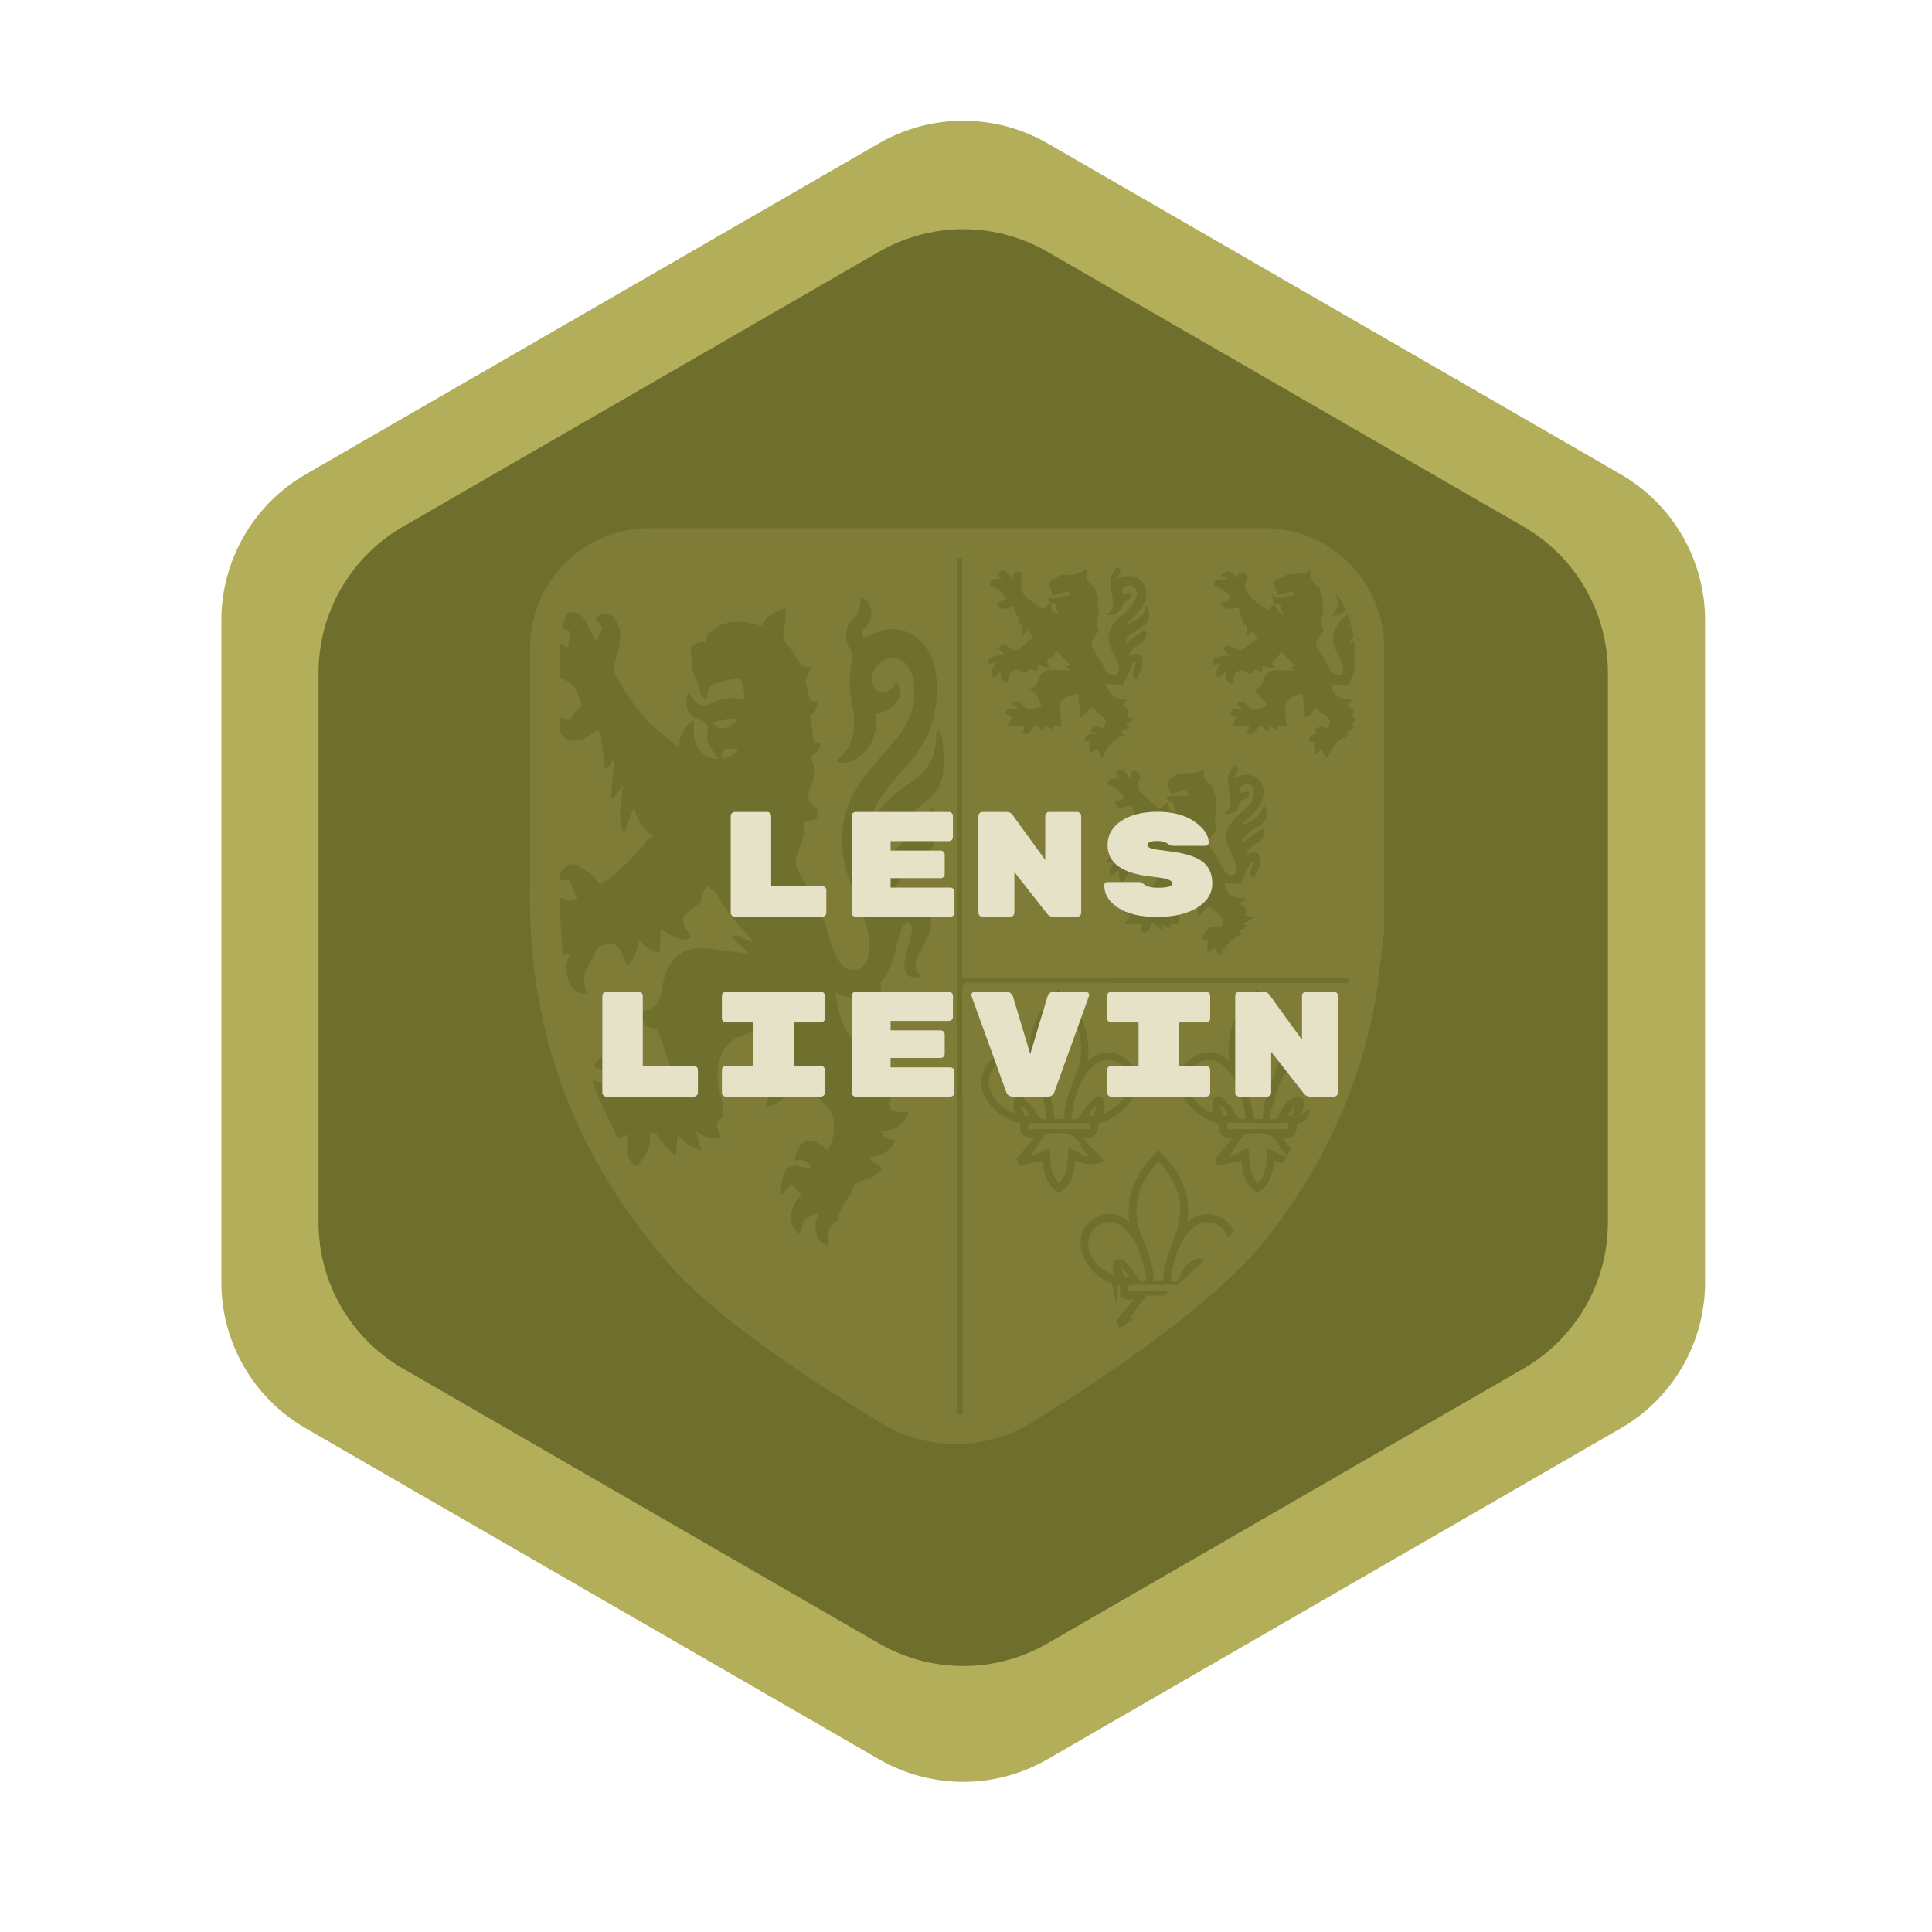 <?xml version="1.0" encoding="UTF-8"?><svg id="a" xmlns="http://www.w3.org/2000/svg" viewBox="0 0 257.89 257.88"><defs><style>.ab{fill:#b3ae59;}.ac{fill:#6f6f2d;}.ad{stroke:#6f702d;stroke-miterlimit:10;}.ad,.ae{fill:#6f702d;}.af{fill:#e5e2c8;}.ag{fill:#7e7c36;}</style></defs><g id="h"><g><rect class="ag" x="67.85" y="64.84" width="121.2" height="130.48"/><g><path class="ae" d="M69.14,201.63V71.88h117.92V201.63H69.14Zm58.57-.77V72.62h-57.88c0,.47,0,.86,0,1.25,0,15.91-.02,31.81,.01,47.72,0,2.92,.14,5.85,.35,8.77,.35,4.92,1.37,9.72,2.81,14.43,3.56,11.62,9.77,21.68,18.03,30.52,8.6,9.2,18.66,16.47,29.82,22.25,2.21,1.15,4.49,2.16,6.87,3.31Zm58.28-70.36c.47-1.46,.79-55.76,.35-57.97h-57.89v57.97h57.54Zm0,.78c-.43-.02-.63-.04-.82-.04-18.58-.02-37.16-.03-55.75-.06-.72,0-.96,.17-.96,.93,.04,22.55,.05,45.1,.07,67.66,0,.26,.04,.52,.06,.84,.28-.1,.44-.15,.59-.21,4.86-2.05,9.49-4.55,13.97-7.32,9.57-5.92,18.17-12.98,25.39-21.65,8.21-9.85,13.84-20.98,16.39-33.59,.43-2.14,.7-4.3,1.05-6.55Z"/><path class="ag" d="M127.71,200.86c-2.38-1.14-4.66-2.16-6.87-3.31-11.16-5.78-21.22-13.04-29.82-22.25-8.26-8.84-14.47-18.9-18.03-30.52-1.44-4.71-2.46-9.51-2.81-14.43-.21-2.92-.34-5.84-.35-8.77-.03-15.91-.01-31.81-.01-47.72,0-.39,0-.78,0-1.25h57.88V200.86Zm-11.61-90.63c-.11-.06-.23-.12-.34-.18,.62-1.2,1.13-2.49,1.9-3.59,1.03-1.47,2.22-2.84,3.43-4.17,2.24-2.45,3.6-5.28,3.91-8.6,.21-2.25,.09-4.45-1-6.5-1.63-3.06-5.06-3.97-8-2.16-.23,.14-.54,.14-.82,.2,0-.34-.07-.72,.05-1.01,.13-.32,.48-.55,.69-.84,.88-1.22,.32-3.21-1.05-3.53,.11,1.3-.34,2.35-1.3,3.23-.27,.24-.41,.67-.51,1.04-.31,1.25,.02,2.33,.76,2.96-.16,1.64-.42,3.06-.4,4.47,.02,1.22,.4,2.44,.53,3.66,.25,2.36-.08,4.56-2.07,6.2-.09,.07-.1,.23-.19,.44,1.07,.22,2.01-.01,2.79-.55,2.08-1.44,2.6-3.62,2.53-5.99,2.67-.44,3.89-2.44,2.58-4.36-.12,.35-.14,.71-.33,.88-.37,.34-.82,.75-1.27,.78-.4,.03-.99-.3-1.22-.65-.88-1.39,0-3.45,1.59-3.88,1.56-.42,3,.47,3.44,2.29,.65,2.72,.08,5.26-1.51,7.54-.64,.92-1.44,1.73-2.17,2.59-.83,.99-1.69,1.96-2.49,2.98-3.65,4.61-4.11,9.63-1.93,15.01,.76,1.87,1.54,3.75,2.08,5.69,.3,1.1,.22,2.33,.14,3.49-.05,.83-.5,1.58-1.42,1.81-.94,.24-1.82-.06-2.32-.83-.56-.85-1.02-1.81-1.29-2.79-.73-2.68-1.73-5.22-3.28-7.55-.53-.79-.93-1.67-1.28-2.56-.15-.38-.15-.9-.02-1.29,.54-1.56,1.27-3.07,.98-4.8,1.16,.13,1.71-.11,1.95-.86,.06-.2-.02-.57-.18-.69-1.23-.96-1.43-1.59-.81-3.03,.44-1.02,.56-2.05,.27-3.13-.08-.32-.18-.63-.27-.97,.77-.28,1.25-.73,1.2-1.65-.93,.05-.88-.61-.95-1.25-.08-.82-.24-1.63-.38-2.53,.63-.29,1.08-.89,.94-1.88-.62,.14-.98,0-1.07-.69-.09-.7-.32-1.38-.5-2.08,.22-.45,.48-1.01,.85-1.79-1.18,.21-1.55-.36-1.92-1-.4-.68-.79-1.38-1.31-1.96-.57-.63-.65-1.23-.46-2.04,.21-.87,.19-1.79,.29-2.84-1.45,.58-2.72,.96-3.21,2.33-.1,.03-.13,.05-.16,.04-.3-.07-.6-.15-.9-.22-1.92-.47-3.78-.54-5.48,.74-.57,.43-1.09,.82-.86,1.66-.22,0-.36,0-.49,0-1.43,.08-1.9,.76-1.46,2.09,.03,.1,.06,.23,.04,.33-.34,1.67,.93,2.93,1.12,4.47,.03,.24,.34,.46,.65,.84,.18-.65,.27-1.11,.43-1.54,.08-.2,.25-.45,.44-.51,.88-.28,1.78-.48,2.66-.76,.66-.21,1.17-.05,1.36,.59,.2,.67,.23,1.38,.36,2.19-1.66-.46-3-.18-4.33,.4-1.51,.66-2.24,.35-2.92-1.11-.05-.11-.16-.2-.26-.32-.71,1.61-.09,3.37,1.43,3.71,1.05,.24,1.16,.83,1.11,1.66-.02,.37-.12,.74-.06,1.09,.05,.3,.22,.61,.4,.87,.34,.49,.72,.94,1.19,1.56-.44,0-.58,.02-.71,0-1.58-.28-2.59-1.58-2.67-3.43-.02-.51,0-1.02,0-1.73-1.4,.94-1.76,2.2-2.15,3.54-.74-.6-1.38-1.16-2.05-1.66-2.69-1.99-4.44-4.75-6.09-7.58-.43-.73-.47-1.43-.15-2.31,.4-1.08,.56-2.29,.61-3.45,.03-.62-.3-1.31-.62-1.88-.46-.81-1.46-1.05-2.2-.63-.45,.26-.63,.52-.1,.95,.26,.21,.57,.69,.49,.93-.21,.63-.62,1.19-.84,1.58-.43-.86-.88-1.81-1.37-2.74-.46-.88-1.34-1.3-2.16-1.08-.96,.25-1.72,1.15-1.76,2.19,.39,0,.77,0,1.16,0,.49,.01,.72,.27,.67,.76-.06,.56-.13,1.11-.2,1.7-1.01-.29-1.95-1.74-3.18-.48-.75,.77-1.08,1.76-.98,2.97,.22-.11,.32-.14,.41-.2,1.15-.81,1.33-.76,1.65,.57,.21,.85,.78,1.22,1.57,1.46,.42,.12,.89,.39,1.14,.73,.41,.56,.68,1.22,.97,1.86,.25,.57,.24,1.07-.42,1.42-.25,.13-.51,.43-.57,.69-.19,.78-.67,.71-1.23,.51-.35-.13-.69-.28-1.07-.43-.09,1.27,.71,2.76,1.65,3.19,.85,.39,2.39-.01,3.25-.81,.21-.2,.49-.32,.74-.47,.16,.25,.42,.49,.45,.76,.19,1.36,.31,2.73,.47,4.1,.01,.11,.11,.22,.22,.44,.36-.49,.66-.9,.95-1.31,.04,.02,.09,.04,.13,.06-.15,1.67-.3,3.35-.45,5.02,.1,.03,.21,.06,.31,.09,.44-.61,.88-1.21,1.33-1.82-.28,2.13-.77,4.2,.06,6.53,.48-1.26,.87-2.29,1.35-3.53,.49,1.68,1.2,2.96,2.68,3.87-.46,.16-.74,.26-.83,.29-.3,.5-.46,.91-.74,1.2-1.17,1.21-2.36,2.41-3.6,3.56-.51,.47-1.14,.81-1.75,1.13-.16,.09-.63-.04-.69-.18-.46-1.14-1.63-1.4-2.48-2.04-.56-.42-1.19-.31-1.71,.14-.54,.47-1.02,1-.92,1.85,.4-.06,.7-.14,1-.15,.17,0,.45,.08,.5,.2,.32,.69,.58,1.4,.93,2.27-.3,.09-.85,.45-1.08,.3-1.1-.71-2.02-.05-2.95,.27-1.34,.45-2.26,2.67-1.58,3.96,.28-.34,.48-.69,.79-.91,.3-.21,.95-.48,1.02-.39,.56,.69,1.29,.57,2.08,.43-.64,.36-1.24,.56-1.65,.96-.38,.37-.54,.96-.82,1.44-.53,.94-.63,1.93-.28,2.93,.18,.51,.52,.95,.79,1.43,.09-.03,.18-.07,.28-.1,.11-.51,.19-1.04,.36-1.53,.1-.3,.27-.68,.52-.81,.58-.3,1.23-.47,1.73-.65-.84,1.36-.77,2.87,.02,4.33,.4,.73,1.12,1.11,2.13,1.06-.12-.42-.25-.73-.28-1.05-.05-.55-.19-1.17-.01-1.65,.35-.93,.98-1.76,1.33-2.69,.36-.94,1.06-1.19,1.9-1.26,.81-.07,1.31,.42,1.64,1.1,.27,.57,.51,1.17,.8,1.87,1-.97,1.28-2.16,1.62-3.39,.88,.72,1.58,1.56,2.69,1.6,.05-1.1,.1-2.07,.16-3.17,2.26,1.47,3.27,1.72,4.08,1.06-.33-.48-.76-.92-.95-1.45-.15-.42-.19-1.12,.05-1.39,.6-.66,1.39-1.15,2.2-1.78,0-.18-.05-.54,.06-.84,.18-.47,.47-.91,.71-1.35,.43,.31,.86,.62,1.29,.93,.02,.01,.03,.05,.04,.07,1.01,1.97,2.33,3.71,3.88,5.29,.35,.35,.62,.78,1.06,1.33-.9-.4-1.56-.73-2.24-.98-.19-.07-.45,.04-.68,.07,.13,.18,.24,.4,.4,.55,.55,.51,1.13,1,1.7,1.49-.05,.09-.11,.17-.16,.26-1.58-.2-3.17-.37-4.75-.6-3.29-.48-5.37,.81-6.24,3.95-.14,.49-.21,.99-.28,1.49-.24,1.72-.9,2.47-2.58,2.89-.21,.05-.42,.1-.73,.18,.59,1.35,1.43,2.2,2.69,2.17,.6,1.73,1.13,3.35,1.74,4.94,.24,.64,.16,.97-.48,1.22-.96,.38-1.89,.84-2.84,1.25-.62,.27-1.2,.26-1.65-.36-.56-.77-1.15-1.5-1.68-2.29-.91-1.34-2.29-1.52-3.22-.4-.38,.46-.41,.81,.28,.94,.72,.13,1.06,.55,1.09,1.28,.01,.33,.11,.65,.18,1.06-1.11-.48-2.17-1.2-3.26-.22-.68,.61-.84,1.4-.67,2.29q1.45-.26,2.84,1.17c-.61,.57-1.37,1.04-1.78,1.72-.43,.71-.43,1.62,.03,2.57,.27-.33,.42-.56,.61-.75,.35-.37,.8-.57,1.16-.13,.52,.61,1.11,.58,1.76,.41,.69-.18,1.37-.38,2.03-.56-.09,.56-.33,1.09-.2,1.51,.24,.78,.12,1.19-.71,1.32-.39,.06-.55,.28-.3,.65,.61,.93,2.24,1.02,2.85,.11,.67-.99,1.42-1.96,1.2-3.29-.03-.18,.11-.53,.22-.55,.21-.04,.53,.03,.67,.18,.37,.41,.65,.92,1.01,1.34,.44,.51,.93,.97,1.4,1.45,.08-.05,.15-.11,.23-.16,.06-.8,.11-1.6,.18-2.61,.88,1.19,1.86,1.75,3.18,2.12-.28-.97-.51-1.75-.73-2.54,1.06,.73,2.06,1.22,3.36,.87-.04-.18-.04-.3-.09-.39-.38-.79-.97-1.58,.19-2.24,.12-.07,.22-.3,.21-.44-.03-.66,.03-1.36-.19-1.96-.49-1.39-.68-2.79-.53-4.23,.23-2.16,1.2-3.78,3.4-4.45,.54-.16,1.06-.38,1.58-.59,.49-.2,.98-.43,1.71-.75-.81,1.68-.5,3.07-.11,4.52,.52,1.94,.68,3.94-.13,5.88-.05,.11,0,.25,0,.52,2.82-.48,3.31-2.57,3.58-4.91,.33,.27,.59,.44,.79,.67,1.23,1.39,2.4,2.83,3.69,4.17,.61,.64,.92,1.31,.97,2.15,.08,1.33-.12,2.6-.86,3.78-.92-1.14-2.45-1.65-3.13-1.19-.77,.51-1.39,1.78-1.15,2.55q1.34-.54,2.22,1.02c-.64-.11-1.27-.21-1.89-.33-.79-.15-1.49,.1-1.78,.8-.33,.78-.44,1.65-.6,2.49-.03,.13,.14,.3,.26,.53,.23-.28,.39-.46,.55-.65,.65-.77,.8-.75,1.41,.03,.18,.23,.44,.38,.67,.57-1.79,1.71-1.91,4.33-.22,5.32,.2-.66,.24-1.46,.65-1.93,.41-.47,1.2-.61,1.82-.89-.14,.44-.33,.83-.38,1.24-.15,1.12,.1,2.13,1.04,2.86,.16,.12,.4,.13,.61,.19,.04-.2,.13-.41,.1-.6-.18-1.02-.04-1.9,.94-2.49,.16-.09,.34-.29,.35-.46,.12-1.33,.93-2.31,1.67-3.33,.02-.02,.03-.05,.03-.08,.23-1.21,1.07-1.63,2.18-1.88,.6-.14,1.16-.62,1.66-1.03,.33-.27,.29-.6-.21-.83-.42-.2-.78-.55-1.16-.83,.02-.07,.04-.15,.06-.22,1.49-.17,2.64-.83,3.42-2.2-.79-.25-1.65-.22-1.9-1.21,1.67-.21,3.04-.78,3.61-2.64-.32,0-.51,0-.7,0-1.83,.05-2.14-.35-1.59-2.07,.03-.11,.12-.22,.11-.32-.07-.56-.05-1.18-.3-1.66-.23-.43-.75-.73-1.17-1.05-.8-.59-.86-.91-.17-1.61,.44-.45,.91-.86,1.43-1.35-.95-.55-1.76-.81-2.76-.56-.45,.11-1.14,.02-1.47-.26-2.09-1.83-2.84-4.28-3.13-7.09,.43,.18,.72,.36,1.04,.44,.62,.15,1.34,.49,1.85,.3,1.28-.48,2.16-.16,2.92,.86,.02,.02,.1,0,.38-.04-.05-.69-.1-1.39-.14-2.09-.02-.25-.12-.59,0-.75,1.27-1.69,1.9-3.62,2.28-5.66,.12-.65,.39-1.29,.69-1.89,.12-.24,.52-.35,.79-.52,.15,.31,.46,.62,.43,.91-.06,.63-.29,1.25-.44,1.87-.23,1.03-.61,2.06-.63,3.1-.03,1.24,1.07,1.84,2.22,1.29-1.33-1.14-.59-2.26,0-3.4,.34-.65,.71-1.28,.98-1.96,.49-1.28,.55-2.59-.02-3.86-.88-1.96-2.64-2.25-4.12-.71-.23,.24-.45,.49-.84,.91,.17-2.29,.97-3.99,2.55-5.31,.6-.51,1.22-.99,1.82-1.51,1.17-1.01,1.77-2.32,1.84-3.85,.04-.99-.06-1.97-.94-3-.15,2.43-1.66,3.54-3.28,4.66-1.09,.75-1.94,1.84-2.89,2.79-.18,.18-.31,.43-.46,.65-.12-.41-.1-.76-.03-1.1,.37-1.79,1.24-3.33,2.54-4.58,1.07-1.03,2.23-1.98,3.4-2.9,1.35-1.06,2.28-2.39,2.42-4.09,.11-1.38,0-2.79-.09-4.19-.03-.45-.34-.89-.53-1.33-.08,.02-.16,.04-.24,.06-.03,.21-.09,.41-.08,.62,.08,2.65-1.06,4.68-3.22,6.14-2.32,1.56-4.43,3.29-5.64,5.91Z"/><path class="ag" d="M185.99,130.5h-57.54v-57.97h57.89c.44,2.21,.12,56.52-.35,57.97Zm-29.99-23.5c-.35,.3-.7,.6-1.19,1.02-.75-.66-1.6-1.39-2.42-2.14-.46-.42-.67-.83-.38-1.54,.39-.97-.1-1.53-.92-1.36-.05,.31-.09,.59-.16,1.1-.77-1.44-1.45-1.61-1.98-.83,.2,.26,.37,.48,.54,.7-.84-.07-1.46-.2-1.65,.76,.64,.02,2,1.08,2.27,1.85-.43,.18-.86,.36-1.29,.53,.45,.87,.5,.88,2.24,.39,.27,.82,.54,1.63,.82,2.47,.03-.01,.19-.09,.34-.16v1.73c.28-.43,.43-.65,.6-.91,.28,.32,.53,.6,.92,1.04-.82,.58-1.61,1.17-2.45,1.7-.12,.07-.42-.13-.63-.23-.57-.26-1.13-.74-1.63-.05,.29,.3,.55,.57,.88,.91q-2.19,.3-2.25,1.16c.3-.03,.62-.07,1.09-.12-.41,.75-1.06,1.23-.4,1.9,.3-.23,.58-.46,1.01-.79,.03,.87,0,1.54,.59,1.57,.47-.7,.75-1.4,1.26-1.77,.24-.18,.93,.27,1.54,.47,.06-.08,.25-.35,.44-.61,.32,.13,.62,.25,.94,.39,.07-.34,.12-.59,.17-.82,.51,.11,.96,.21,1.4,.31-.53-.69-.27-1.04,.33-1.34,.13-.07,.27-.21,.32-.35,.23-.6,.51-.47,.85-.1,.48,.51,.97,1.01,1.46,1.51,.03,.03,.01,.09,.02,.14h-.6s-.05,.08-.07,.12c.21,.1,.43,.2,.64,.29-.95,.13-1.74,.06-2.52,.04-.82-.01-1.46,.38-1.67,1.16-.2,.75-.54,1.26-1.44,1.49,1.19,.32,1.43,1.27,1.76,2.16-1.02,.5-1.93,.88-2.74-.3-.3-.43-.82-.41-1.12-.02,.28,.18,.5,.32,.72,.46-.09,.1-.17,.21-.26,.31-.57,.02-1.3-.26-1.43,.59,.37,.13,.69,.25,.96,.34-.28,.48-.49,.84-.72,1.21h2.34c-.12,.38-.22,.68-.31,.96,.83,.33,1.09,.15,1.6-1.17,.39,.31,.77,.6,1.19,.94,.07-.3,.12-.48,.17-.66,.36,.15,.71,.29,1.13,.47-.06-.31-.09-.46-.12-.62,.37,.05,.72,.09,1.23,.15-.08-.94-.19-1.74-.19-2.55,0-.67,.33-1.19,1.01-1.41,.45-.15,.91-.27,1.42-.41,.1,1.06,.19,2.06,.31,3.31,.5-.51,.93-.95,1.38-1.41,1.83,1.26,2.35,1.7,1.65,2.77-1.31-.35-2.45,.47-2.43,1.71h.74c-.06,.21-.15,.43-.16,.64-.01,.34,.04,.69,.07,1.14,.43-.36,.7-.59,.91-.76,.25,.47,.45,.84,.63,1.18,.49-.72,.82-1.36,1.3-1.85,.47-.48,1.1-.81,1.66-1.21-.11-.12-.21-.24-.3-.35,.39-.22,.71-.4,1.13-.64-.27-.15-.41-.24-.56-.32,.42-.25,.8-.47,1.32-.78-.52-.14-.8-.21-1.15-.3,.51-.85-.06-1.19-.63-1.54,.23-.24,.41-.43,.76-.8-1.66,.15-2.63-.44-2.84-2.04,.79,.06,1.53,.12,2.16,.17,.47-1.01,.95-2.03,1.43-3.06,.1,.04,.21,.09,.31,.13-.13,.41-.31,.81-.39,1.23-.13,.62,.13,.91,.49,.84,.29-.63,.59-1.05,.68-1.51,.09-.47,.13-1.05-.06-1.47-.22-.47-.78-.48-1.26-.22-.11,.06-.23,.1-.42,.18,.17-.92,.86-1.22,1.46-1.61,.95-.62,1.11-1.25,.67-1.92-.88,.63-1.76,1.27-2.64,1.91-.06-.05-.12-.1-.18-.14,.34-.41,.63-.88,1.03-1.22,.47-.4,1.03-.67,1.54-1.02,.94-.65,1.12-1.76,.45-2.69-.47,1.45-1.3,2.21-3.11,2.76,.67-.6,1.27-1.04,1.73-1.59,.48-.57,.97-1.19,1.2-1.88,.32-.92,.26-1.91-.53-2.66-.76-.72-1.66-.74-2.6-.47-.19,.05-.38,.1-.85,.22,.67-.66,1.03-1.15,.23-1.63-.31,.52-.76,.97-.82,1.46-.09,.79,0,1.63,.19,2.41,.24,1.01,.21,1.88-.72,2.6,1.16,.05,1.76-.3,2.01-1.24,.12-.44,.3-.63,.73-.77,.49-.16,.75-.56,.52-.94-.47,.05-.82,.13-1.15,.1-.07,0-.21-.56-.12-.63,.27-.23,.63-.49,.96-.5,.72-.02,1.12,.5,1.04,1.15-.07,.58-.34,1.18-.68,1.66-.35,.49-.9,.84-1.36,1.26-1.95,1.76-2.15,3.05-.92,5.36,.31,.58,.55,1.24,.62,1.89,.07,.71-.61,1.07-1.21,.68-.32-.21-.54-.61-.75-.96-.39-.65-.67-1.37-1.12-1.96-.49-.65-.92-1.22-.34-2.02,.27-.37,.52-.75,.78-1.12-.21-.36-.2-.76-.25-1.15-.08-.65,.44-1.28,.05-1.97-.11-.2,.06-.54,.07-.82,0-.14-.05-.28-.09-.41-.12-.38-.25-.76-.44-1.33-.65-.41-1.38-1.02-.98-2.35-1.02,.87-2.19,.5-3.27,.7-.16,.03-.32,.1-.47,.18-1.21,.65-1.37,.9-1.08,1.71,.12,.33,.31,.64,.38,.78,.7-.18,1.3-.36,1.91-.46,.08-.01,.23,.38,.4,.67-1.11,.07-2.04,.12-3.02,.18,.06,.12,.19,.4,.33,.68,0,0,.02-.02,.02-.02Zm-15.74-26.51c-.33,.28-.66,.57-1.02,.88,0,0-.08-.02-.15-.07-1.42-1.05-3.37-1.71-2.73-4.17,.17-.65-.47-.94-1.08-.69-.02,.29-.03,.53-.06,.95-.93-1.38-1.55-1.49-2.13-.63,.21,.19,.4,.38,.59,.56-1.25-.1-1.42-.01-1.62,.94,.63-.05,1.96,.95,2.24,1.76-.42,.16-.85,.33-1.27,.49,.35,.94,.63,1.01,2.2,.47,.17,.48,.35,.95,.52,1.43l.25-.08c-.05,.38-.09,.76-.15,1.22,.25-.1,.42-.17,.6-.25v1.71c.29-.41,.46-.64,.62-.88,.18,.22,.3,.43,.48,.56,.36,.27,.25,.52-.01,.73-.53,.42-1.07,.82-1.62,1.21-.35,.24-.63,.25-1.04-.05-.5-.37-1.17-.8-1.66-.03,.28,.3,.54,.57,.93,.98-1.75-.11-2.29,.22-2.28,1.16,.3-.05,.6-.11,1.14-.21-.55,.78-1.08,1.34-.43,1.98,.32-.27,.58-.49,.94-.8,.09,.85,.06,1.56,1.01,1.54-.13-.85,.29-1.49,.93-1.78,.32-.15,.91,.29,1.49,.51,.06-.09,.28-.37,.47-.64,.33,.13,.64,.25,.96,.38,.07-.35,.12-.6,.16-.82,.52,.11,.97,.21,1.73,.37-.84-.79-.57-1.16,.07-1.44,.11-.05,.22-.17,.26-.29,.26-.71,.55-.43,.88-.06,.41,.46,.86,.89,1.29,1.33,.03,.03,.03,.09,.05,.15-.19,.02-.37,.04-.6,.06,.21,.2,.38,.36,.61,.59-.9-.05-1.68-.11-2.46-.13-.75-.02-1.38,.31-1.62,.99-.27,.76-.48,1.48-1.55,1.67,1.22,.32,1.46,1.26,1.8,2.19-.97,.39-1.88,.9-2.71-.32-.31-.46-.87-.43-1.24,.07,.23,.18,.43,.33,.85,.64-.83,.07-1.63-.25-1.72,.65,.37,.13,.69,.25,.92,.33-.27,.5-.47,.86-.67,1.23h2.32c-.12,.37-.21,.66-.33,1.03,.26,.02,.63,.16,.76,.04,.37-.33,.63-.77,.97-1.21,.31,.25,.67,.53,1.08,.86,.09-.28,.15-.47,.21-.64,.38,.15,.71,.28,1.09,.43-.04-.28-.06-.45-.08-.6,.38,.05,.7,.09,1.2,.15-.07-.91-.18-1.71-.19-2.51,0-.66,.3-1.21,.97-1.43,.47-.16,.95-.27,1.44-.42,.1,1.07,.2,2.05,.32,3.27,.5-.5,.95-.95,1.47-1.47,.41,.36,.87,.81,1.38,1.21,.65,.52,.57,1.06,.18,1.68-.67-.22-1.33-.56-1.73,.37,.25,.06,.46,.12,.67,.18,.03,.07,.06,.14,.09,.22-.78-.08-1.54-.12-1.49,.91,.28-.01,.52-.03,.76-.04-.05,.24-.14,.48-.14,.72,0,.32,.05,.64,.08,1.03,.43-.33,.72-.55,.94-.72,.24,.47,.43,.84,.67,1.31,.67-1.54,1.42-2.68,3-3.05-.23-.24-.35-.37-.44-.46,.39-.23,.73-.43,1.12-.65-.25-.17-.38-.25-.51-.34,.42-.24,.79-.45,1.28-.73-.48-.14-.76-.23-1.11-.33,.55-.85-.16-1.17-.6-1.58,.21-.24,.38-.43,.56-.63-.65-.17-1.33-.17-1.77-.5-.46-.34-.7-.99-1.16-1.69,1.04,.09,1.78,.15,2.41,.2,.47-1.01,.95-2.05,1.43-3.08,.1,.04,.21,.09,.31,.13-.13,.41-.29,.81-.39,1.23-.14,.61,.12,.89,.52,.86,.26-.59,.52-1.02,.64-1.48,.11-.43,.2-.94,.08-1.35-.07-.24-.55-.45-.87-.51-.26-.05-.56,.14-1.02,.28,.23-.38,.34-.68,.55-.86,.38-.33,.83-.57,1.23-.88,.74-.56,.84-1.21,.43-1.77-.87,.63-1.74,1.26-2.61,1.88,.06-.41,.2-.77,.46-.99,.59-.48,1.23-.89,1.85-1.31,.99-.67,1.21-1.77,.44-2.87-.06,1.92-1.71,2.08-2.82,2.83,.47-.56,1.07-1,1.54-1.54,.48-.57,.99-1.19,1.2-1.88,.63-2.07-.76-3.6-2.84-3.22-.29,.05-.57,.16-1.08,.31,.63-.66,.94-1.18,.17-1.62-.23,.34-.43,.62-.61,.92-.11,.18-.27,.39-.26,.59,.03,.78,.02,1.58,.2,2.33,.25,1.03,.24,1.93-.76,2.66,1.24,.05,1.78-.33,2.14-1.28,.1-.28,.4-.52,.66-.69,.48-.3,.76-.61,.5-1.05-.43,.08-.75,.18-1.08,.16-.07,0-.24-.55-.16-.61,.27-.23,.62-.49,.95-.52,.68-.05,1.2,.57,1.04,1.31-.12,.55-.4,1.11-.75,1.55-.39,.5-.96,.87-1.43,1.31-1.81,1.69-2,3-.82,5.17,.29,.54,.56,1.12,.65,1.71,.05,.31-.25,.88-.52,.98-.29,.1-.74-.19-1.1-.37-.12-.06-.15-.29-.24-.43-.51-.87-.99-1.75-1.53-2.59-.28-.44-.44-.83-.14-1.32,.3-.47,.57-.96,.81-1.36-.09-.3-.3-.63-.26-.91,.13-.81,.45-1.59,.12-2.42-.06-.17,.05-.39,.05-.6,0-.16,0-.33-.05-.48-.11-.38-.25-.75-.46-1.35-.66-.36-1.36-.98-.84-2.34-.73,.28-1.26,.55-1.81,.67-.59,.12-1.22,.07-1.82,.11-.13,0-.29,.08-.38,.18-.4,.48-1.5,.5-1.05,1.54,.17,.4,.38,.78,.57,1.17,.01-.09,.02-.19,.04-.28,.6-.14,1.2-.29,1.81-.39,.06,0,.17,.35,.26,.54-1.04-.22-1.98,.84-3.03,.07,.14,.3,.29,.61,.43,.91l.03-.03Zm29.75,.1c-.24,.26-.49,.51-.8,.84-.63-.45-1.32-.84-1.88-1.37-.73-.69-1.54-1.35-.98-2.64,.32-.73-.34-1.21-1.14-.99v.73c-.51-.52-.86-1.07-1.61-.86-.23,.06-.42,.3-.7,.52,.36,.11,.57,.18,.91,.28-.51,.62-1.87-.16-1.75,1.01,.66,.38,1.26,.67,1.8,1.06,.2,.14,.4,.66,.31,.75-.2,.23-.57,.31-.87,.44-.09,.04-.21,0-.53,0,.35,.38,.55,.81,.81,.85,.54,.07,1.11-.07,1.71-.13,.23,.73,.49,1.54,.76,2.39,.05-.01,.2-.05,.29-.07,.03,.52,.07,.98,.1,1.45,.06,0,.12,0,.18,0,.13-.23,.27-.45,.41-.7,.28,.31,.53,.58,.89,.98-.74,.54-1.46,1.11-2.23,1.6-.16,.1-.55-.05-.78-.18-.91-.56-1.26-.54-1.67,.08,.27,.26,.53,.51,.9,.87-1.89,.03-2.32,.3-2.25,1.21,.3-.05,.6-.11,1.05-.19-.41,.77-1.1,1.3-.32,1.96,.28-.25,.53-.47,.97-.86-.07,.99,.07,1.58,.96,1.63-.07-.83,.25-1.53,.92-1.81,.33-.14,.9,.29,1.51,.51,.06-.08,.26-.36,.47-.63,.32,.12,.62,.24,.96,.37,.05-.34,.09-.58,.12-.82,.51,.11,.99,.21,1.63,.34-.23-.4-.37-.63-.5-.86,.36-.31,.81-.53,.98-.88,.27-.57,.47-.43,.78-.11,.44,.47,.89,.94,1.33,1.41,.03,.03,.02,.09,.03,.14-.18,.02-.35,.05-.73,.1,.36,.19,.57,.29,.77,.39-.92,.11-1.67,.04-2.43,.03-.81-.02-1.48,.36-1.7,1.13-.21,.78-.55,1.31-1.28,1.39,.58,.73,1.15,1.45,1.74,2.19-1.17,.64-2.07,.93-2.89-.22-.29-.42-.82-.38-1.18,.08,.22,.21,.39,.37,.67,.64-.74,.09-1.49-.21-1.57,.68,.38,.13,.7,.25,.9,.32-.26,.5-.46,.86-.66,1.25h2.34c-.15,.37-.27,.66-.41,1,.28,.04,.65,.21,.79,.09,.4-.33,.69-.78,1.05-1.22,.29,.24,.64,.53,1.04,.86,.08-.31,.12-.49,.16-.67,.4,.16,.75,.3,1.15,.46-.02-.27-.03-.45-.04-.61,.38,.05,.7,.09,1.19,.15-.07-.96-.25-1.83-.15-2.66,.05-.46,.5-.96,.9-1.27,.35-.27,.88-.29,1.4-.44,.12,1.06,.23,2.04,.35,3.06,.71-.03,1.06-.59,1.25-1.31,2.08,1.53,2.36,1.75,1.75,2.89-.15-.05-.3-.12-.45-.16-.67-.2-1.41,.17-1.23,.64,.19,.03,.38,.05,.82,.12-1.48,.21-1.6,.32-1.54,1.17,.25-.02,.49-.03,.74-.05-.05,.22-.15,.43-.15,.65,0,.35,.07,.7,.12,1.14,.44-.38,.68-.59,.87-.75,.24,.46,.42,.82,.61,1.19,.85-1.08,1.13-2.45,2.61-2.74,.14-.03,.21-.4,.32-.61l-.15-.1c.33-.21,.66-.42,1.05-.68-.27-.13-.4-.2-.54-.27,.42-.25,.8-.48,1.33-.8-.51-.14-.82-.22-1.25-.34,.79-.91-.15-1.12-.54-1.56,.25-.22,.45-.39,.72-.63-.71-.16-1.38-.16-1.89-.45-.56-.32-.93-.92-.84-1.67,.76,.07,1.46,.13,2.09,.18,.44-.99,.91-2.03,1.45-3.24,.12,.31,.19,.4,.17,.46-.09,.29-.2,.58-.29,.87-.23,.72,0,.99,.52,.98,.27-.57,.56-1.01,.67-1.49,.1-.45,.16-1.02-.04-1.39-.15-.26-.75-.29-1.16-.36-.15-.03-.32,.13-.49,.21,.06-.37,.18-.66,.4-.85,.4-.34,.88-.6,1.29-.94,.7-.58,.76-1.17,.35-1.69-.86,.6-1.7,1.18-2.55,1.77l-.17-.19c.31-.35,.57-.74,.93-1.02,.48-.38,1.04-.67,1.54-1.02,.97-.67,1.15-1.94,.35-2.78-.03,1.94-1.85,2.03-2.92,2.9,.47-.54,.99-1.04,1.53-1.5,.81-.68,1.32-1.52,1.47-2.57,.23-1.59-.78-2.78-2.39-2.75-.47,0-.93,.14-1.5,.23,.45-.55,.76-1.08-.07-1.54-.24,.82-1.35,1.4-.54,2.45,.04,.05-.08,.21-.08,.32-.02,.33-.11,.69-.03,1,.29,1.04,.36,1.99-.7,2.74,1.34,.16,1.97-.38,2.23-1.8,.69-.13,1.33-.34,1.02-1.36-.12,.09-.2,.17-.29,.2-.25,.07-.51,.15-.76,.13-.09,0-.25-.36-.19-.47,.1-.23,.29-.5,.51-.6,.67-.3,1.52,.17,1.46,.89-.06,.65-.33,1.34-.69,1.89-.35,.52-.94,.88-1.42,1.31-1.82,1.64-2.04,3.04-.87,5.16,.29,.53,.56,1.12,.66,1.71,.05,.32-.25,.95-.47,.99-.35,.06-.82-.19-1.14-.44-.22-.16-.25-.55-.4-.82-.32-.59-.61-1.21-1.02-1.73-.52-.64-.86-1.23-.32-2.01,.25-.36,.51-.71,.77-1.08-.42-.47-.4-1.85-.08-2.31-.05-.82-.08-1.39-.1-1.78-.16-.58-.29-1.03-.45-1.63-.84-.36-1.25-1.17-1.11-2.39-.95,.84-2.01,.52-2.99,.68-.64,.11-1.23,.58-1.83,.91-.08,.05-.15,.25-.12,.35,.18,.59,.39,1.17,.51,1.51,.75-.2,1.32-.38,1.9-.47,.1-.02,.27,.34,.4,.53-1.06-.21-2.05,.88-3.09-.22,.11,.58,.17,.95,.24,1.31h0Z"/><path class="ag" d="M185.98,131.28c-.36,2.24-.62,4.41-1.05,6.55-2.55,12.61-8.18,23.74-16.39,33.59-7.22,8.67-15.82,15.73-25.39,21.65-4.48,2.77-9.11,5.27-13.97,7.32-.15,.06-.31,.11-.59,.21-.02-.32-.06-.58-.06-.84-.02-22.55-.03-45.1-.07-67.66,0-.77,.24-.93,.96-.93,18.58,.03,37.16,.04,55.75,.06,.19,0,.39,.02,.82,.04Zm-33.21,44.74c.22,.9,.37,1.91,.73,2.84,.2,.52,.76,.91,1.15,1.36,.4-.46,.95-.85,1.15-1.38,.36-.93,.5-1.93,.73-2.9,2.24,.72,2.4,.74,3.19,.42-.88-1.04-1.76-2.09-2.78-3.3,.94-.06,1.77,.12,2.1-.2,.34-.34,.19-1.17,.26-1.8-.54-.06-.91-.1-1.33-.15,.23-.99,.72-1.67,1.5-2.14,.17-.1,.41-.07,.62-.1,.02,.21,.11,.43,.06,.62-.18,.63-.42,1.24-.68,2,1.6-.48,2.87-1.2,3.91-2.31,.92-.98,1.3-2.14,1.13-3.48-.25-1.96-2.24-3.29-4.14-2.78-1.21,.33-2.01,1.17-2.75,2.15,1.3-4.15,.04-7.55-2.97-10.58-3.06,3.07-4.31,6.53-2.95,10.55-.53-.5-1.07-1.16-1.75-1.64-1.06-.75-2.25-.87-3.42-.2-1.13,.65-1.76,1.62-1.78,2.95-.03,2.38,2.46,4.98,5.01,5.19-.22-.65-.46-1.26-.64-1.9-.05-.16,.02-.49,.11-.52,.18-.06,.45-.04,.61,.07,.74,.5,1.27,1.15,1.45,2.13-.44,.05-.81,.09-1.3,.15,0,.38,.03,.74,0,1.09-.08,.68,.22,.91,.87,.85,.38-.04,.77,0,1.15,0,.06,.08,.12,.16,.18,.25-.89,1.06-1.78,2.12-2.67,3.19,.04,.08,.07,.16,.11,.25,1.05-.21,2.09-.42,3.15-.64Zm18.01-32.64c1.73-4.99-.83-8.97-2.97-10.64-3,3.07-4.19,6.6-2.63,10.99-.3-.44-.46-.71-.65-.94-.91-1.11-2-1.99-3.52-1.78-2.8,.39-3.94,3.59-2.14,5.91,.96,1.24,2.26,2,3.7,2.55,.11,.04,.25,0,.44,0-.26-.69-.5-1.28-.7-1.89-.05-.16,0-.48,.1-.53,.16-.08,.45-.08,.61,.02,.83,.49,1.35,1.22,1.58,2.25-.78,0-1.42-.05-1.39,1.04,.05,1.81,1.5,.54,2.26,1.26-.88,1.02-1.78,2.08-2.69,3.14,.03,.09,.07,.18,.1,.27,1.09-.23,2.18-.47,3.29-.71,.1,1.56,.23,3.18,1.7,4.31,1.58-1.06,1.58-2.76,1.82-4.42,1.13,.48,2.16,.9,3.39,.57-.87-1.17-2.18-1.9-2.59-3.27,.66-.57,2.1,.62,2.13-1.19,.02-1.16-.72-.94-1.66-1.05,.57-.76,.99-1.39,1.5-1.94,.19-.2,.58-.21,.89-.3,0,.32,.08,.65,0,.95-.14,.51-.37,1-.62,1.68,2.09-.74,3.77-1.64,4.71-3.51,.82-1.65,.35-3.54-1.1-4.59-1.34-.97-3.1-.75-4.44,.56-.39,.39-.73,.83-1.11,1.27Zm-24.47,6.08c1.9-.24,4.2-2.1,4.76-3.8,.52-1.57-.07-3.3-1.4-4.15-1.3-.83-2.95-.65-4.17,.52-.52,.5-.94,1.09-1.36,1.59,1.72-4.74-.18-8.48-2.82-10.86-3.06,3.11-4.24,6.67-2.68,10.86-.48-.55-.92-1.17-1.48-1.67-2.05-1.83-4.89-.87-5.59,1.77-.66,2.5,2.23,5.35,4.89,5.72-.23-.62-.48-1.21-.66-1.81-.05-.18,0-.51,.13-.6,.13-.09,.44-.03,.61,.06,.84,.49,1.32,1.24,1.56,2.23-.47,.04-.85,.07-1.22,.09-.43,1.7-.27,1.9,1.38,1.93,.19,0,.37,.03,.87,.08-1.06,1.23-1.96,2.28-2.87,3.34,.03,.09,.07,.18,.1,.27,1.09-.24,2.18-.48,3.29-.72,.1,1.55,.22,3.19,1.71,4.33,1.51-1.13,1.63-2.79,1.73-4.51,1.14,.55,2.18,.98,3.46,.65-.89-1.16-2.18-1.9-2.6-3.25,.62-.62,2.03,.6,2.11-1.14,.06-1.16-.68-1.04-1.36-1.09,.26-1.4,1.2-2.36,2.4-2.27-.26,.82-.51,1.59-.78,2.43Z"/><path class="ae" d="M116.1,110.22c1.21-2.63,3.32-4.36,5.64-5.91,2.16-1.45,3.3-3.48,3.22-6.14,0-.2,.05-.41,.08-.62,.08-.02,.16-.04,.24-.06,.18,.44,.5,.88,.53,1.33,.1,1.39,.21,2.8,.09,4.19-.14,1.7-1.07,3.03-2.42,4.09-1.17,.92-2.33,1.87-3.4,2.9-1.3,1.25-2.17,2.8-2.54,4.58-.07,.34-.09,.7,.03,1.1,.15-.22,.27-.46,.46-.65,.95-.95,1.8-2.04,2.89-2.79,1.63-1.12,3.13-2.23,3.28-4.66,.88,1.02,.98,2.01,.94,3-.07,1.53-.67,2.84-1.84,3.85-.59,.52-1.21,1-1.82,1.51-1.57,1.32-2.38,3.01-2.55,5.31,.38-.42,.61-.67,.84-.91,1.48-1.54,3.24-1.25,4.12,.71,.57,1.27,.52,2.59,.02,3.86-.26,.68-.63,1.32-.98,1.96-.6,1.13-1.34,2.26,0,3.4-1.15,.55-2.25-.04-2.22-1.29,.02-1.04,.4-2.07,.63-3.1,.14-.63,.38-1.24,.44-1.87,.03-.29-.28-.61-.43-.91-.27,.17-.67,.27-.79,.52-.3,.59-.57,1.24-.69,1.89-.38,2.05-1,3.98-2.28,5.66-.12,.16-.02,.5,0,.75,.04,.7,.09,1.4,.14,2.09-.28,.03-.37,.06-.38,.04-.76-1.02-1.64-1.34-2.92-.86-.51,.19-1.24-.15-1.85-.3-.32-.07-.61-.25-1.04-.44,.29,2.8,1.04,5.26,3.13,7.09,.33,.29,1.02,.37,1.47,.26,.99-.24,1.81,0,2.76,.56-.52,.49-.99,.9-1.43,1.35-.69,.7-.63,1.02,.17,1.61,.42,.31,.94,.61,1.17,1.05,.25,.47,.22,1.1,.3,1.66,.01,.1-.07,.21-.11,.32-.54,1.72-.23,2.13,1.59,2.07,.19,0,.38,0,.7,0-.57,1.86-1.94,2.43-3.61,2.64,.24,1,1.1,.96,1.9,1.21-.78,1.38-1.93,2.03-3.42,2.2-.02,.07-.04,.15-.06,.22,.38,.28,.74,.64,1.16,.83,.49,.23,.53,.55,.21,.83-.5,.42-1.05,.89-1.66,1.03-1.12,.26-1.95,.68-2.18,1.88,0,.03-.02,.06-.03,.08-.74,1.02-1.55,2-1.67,3.33-.02,.16-.19,.36-.35,.46-.98,.59-1.12,1.47-.94,2.49,.03,.19-.06,.4-.1,.6-.21-.06-.45-.07-.61-.19-.94-.73-1.19-1.74-1.04-2.86,.05-.41,.24-.8,.38-1.24-.62,.28-1.41,.42-1.82,.89-.41,.47-.45,1.27-.65,1.93-1.69-.99-1.57-3.61,.22-5.32-.23-.19-.49-.35-.67-.57-.61-.78-.76-.79-1.41-.03-.16,.19-.32,.38-.55,.65-.12-.23-.29-.4-.26-.53,.17-.84,.27-1.71,.6-2.49,.3-.7,1-.95,1.78-.8,.62,.12,1.25,.22,1.89,.33q-.87-1.56-2.22-1.02c-.24-.77,.38-2.03,1.15-2.55,.68-.45,2.21,.06,3.13,1.19,.74-1.19,.94-2.45,.86-3.78-.05-.84-.36-1.51-.97-2.15-1.29-1.33-2.46-2.78-3.69-4.17-.2-.22-.46-.39-.79-.67-.27,2.33-.76,4.42-3.58,4.91,0-.27-.04-.41,0-.52,.81-1.94,.66-3.93,.13-5.88-.39-1.45-.7-2.84,.11-4.52-.73,.32-1.21,.55-1.71,.75-.52,.21-1.04,.43-1.58,.59-2.21,.67-3.17,2.29-3.4,4.45-.15,1.44,.04,2.85,.53,4.23,.21,.6,.16,1.3,.19,1.96,0,.15-.09,.38-.21,.44-1.16,.67-.57,1.46-.19,2.24,.05,.1,.05,.21,.09,.39-1.29,.35-2.3-.14-3.36-.87,.23,.78,.45,1.57,.73,2.54-1.32-.37-2.31-.93-3.18-2.12-.07,1.01-.12,1.81-.18,2.61-.08,.05-.15,.11-.23,.16-.47-.48-.96-.94-1.4-1.45-.37-.42-.64-.93-1.01-1.34-.14-.15-.46-.22-.67-.18-.11,.02-.25,.37-.22,.55,.22,1.33-.53,2.3-1.2,3.29-.61,.9-2.23,.82-2.85-.11-.25-.38-.09-.59,.3-.65,.83-.14,.95-.54,.71-1.32-.13-.41,.12-.94,.2-1.51-.66,.18-1.34,.38-2.03,.56-.65,.16-1.24,.2-1.76-.41-.36-.43-.82-.23-1.16,.13-.19,.2-.34,.42-.61,.75-.46-.95-.46-1.86-.03-2.57,.41-.68,1.17-1.16,1.78-1.72q-1.38-1.44-2.84-1.17c-.17-.89,0-1.68,.67-2.29,1.09-.99,2.15-.27,3.26,.22-.07-.41-.17-.73-.18-1.06-.03-.73-.37-1.14-1.09-1.28-.68-.12-.66-.48-.28-.94,.93-1.12,2.32-.93,3.22,.4,.53,.78,1.13,1.52,1.68,2.29,.45,.62,1.03,.62,1.65,.36,.95-.41,1.88-.87,2.84-1.25,.64-.26,.73-.59,.48-1.22-.61-1.59-1.14-3.21-1.74-4.94-1.26,.03-2.1-.83-2.69-2.17,.31-.08,.52-.13,.73-.18,1.68-.42,2.34-1.17,2.58-2.89,.07-.5,.15-1,.28-1.49,.87-3.14,2.95-4.43,6.24-3.95,1.58,.23,3.17,.4,4.75,.6,.05-.09,.11-.17,.16-.26-.57-.5-1.14-.98-1.7-1.49-.16-.15-.27-.36-.4-.55,.23-.03,.49-.14,.68-.07,.68,.26,1.33,.58,2.24,.98-.43-.55-.71-.97-1.06-1.33-1.55-1.58-2.87-3.32-3.88-5.29-.01-.03-.02-.06-.04-.07-.43-.31-.86-.62-1.29-.93-.24,.45-.53,.88-.71,1.35-.11,.3-.05,.66-.06,.84-.81,.63-1.6,1.12-2.2,1.78-.25,.27-.2,.97-.05,1.39,.19,.53,.62,.97,.95,1.45-.81,.66-1.82,.42-4.08-1.06-.05,1.1-.1,2.07-.16,3.17-1.11-.05-1.82-.88-2.69-1.6-.33,1.22-.61,2.42-1.62,3.39-.3-.7-.53-1.29-.8-1.87-.33-.68-.83-1.17-1.64-1.1-.84,.07-1.54,.33-1.9,1.26-.36,.93-.99,1.76-1.33,2.69-.18,.48-.04,1.1,.01,1.65,.03,.32,.16,.63,.28,1.05-1.01,.06-1.73-.32-2.13-1.06-.79-1.46-.87-2.97-.02-4.33-.51,.18-1.15,.35-1.73,.65-.25,.13-.42,.51-.52,.81-.16,.49-.24,1.02-.36,1.53-.09,.03-.18,.07-.28,.1-.27-.47-.61-.92-.79-1.43-.35-1-.25-1.99,.28-2.93,.27-.48,.44-1.07,.82-1.44,.4-.4,1-.6,1.65-.96-.79,.14-1.53,.27-2.08-.43-.07-.09-.72,.18-1.02,.39-.3,.22-.51,.58-.79,.91-.68-1.3,.24-3.51,1.58-3.96,.94-.31,1.86-.98,2.95-.27,.22,.15,.77-.21,1.08-.3-.35-.87-.61-1.58-.93-2.27-.06-.12-.33-.2-.5-.2-.3,0-.6,.08-1,.15-.09-.84,.38-1.38,.92-1.85,.52-.45,1.14-.57,1.71-.14,.85,.64,2.02,.9,2.48,2.04,.06,.14,.53,.27,.69,.18,.62-.32,1.25-.66,1.75-1.13,1.24-1.14,2.42-2.35,3.6-3.56,.28-.29,.44-.71,.74-1.2,.1-.03,.37-.13,.83-.29-1.48-.91-2.19-2.19-2.68-3.87-.47,1.24-.87,2.28-1.35,3.53-.84-2.32-.34-4.39-.06-6.53-.44,.61-.88,1.21-1.33,1.82-.1-.03-.21-.06-.31-.09,.15-1.67,.3-3.35,.45-5.02-.04-.02-.09-.04-.13-.06-.3,.41-.59,.82-.95,1.31-.11-.22-.2-.32-.22-.44-.16-1.37-.29-2.74-.47-4.1-.04-.27-.3-.51-.45-.76-.25,.16-.53,.28-.74,.47-.86,.8-2.4,1.2-3.25,.81-.94-.43-1.74-1.91-1.65-3.19,.38,.15,.72,.3,1.07,.43,.55,.2,1.03,.27,1.23-.51,.07-.27,.32-.56,.57-.69,.66-.35,.67-.86,.42-1.42-.28-.64-.56-1.3-.97-1.86-.25-.34-.72-.61-1.14-.73-.8-.23-1.36-.61-1.57-1.46-.33-1.32-.5-1.37-1.65-.57-.09,.06-.19,.09-.41,.2-.1-1.21,.23-2.2,.98-2.97,1.23-1.26,2.17,.19,3.18,.48,.07-.59,.14-1.14,.2-1.7,.05-.49-.18-.75-.67-.76-.38,0-.77,0-1.16,0,.04-1.03,.81-1.94,1.76-2.19,.82-.21,1.7,.21,2.16,1.08,.49,.93,.94,1.89,1.37,2.74,.22-.39,.63-.95,.84-1.58,.08-.24-.23-.72-.49-.93-.53-.43-.35-.69,.1-.95,.74-.42,1.74-.18,2.2,.63,.32,.57,.65,1.26,.62,1.88-.05,1.16-.21,2.37-.61,3.45-.33,.88-.28,1.57,.15,2.31,1.65,2.83,3.4,5.58,6.09,7.58,.67,.5,1.31,1.06,2.05,1.66,.39-1.34,.75-2.6,2.15-3.54,0,.71-.02,1.22,0,1.73,.08,1.85,1.1,3.15,2.67,3.43,.13,.02,.28,0,.71,0-.47-.61-.86-1.07-1.19-1.56-.18-.26-.35-.57-.4-.87-.05-.35,.04-.73,.06-1.09,.05-.83-.05-1.42-1.11-1.66-1.52-.34-2.15-2.1-1.43-3.71,.1,.12,.2,.21,.26,.32,.68,1.45,1.41,1.76,2.92,1.11,1.33-.58,2.67-.86,4.33-.4-.13-.81-.16-1.53-.36-2.19-.19-.64-.7-.8-1.36-.59-.88,.28-1.78,.48-2.66,.76-.19,.06-.36,.31-.44,.51-.16,.43-.25,.89-.43,1.54-.31-.39-.62-.6-.65-.84-.18-1.54-1.46-2.81-1.12-4.47,.02-.1,0-.23-.04-.33-.44-1.33,.03-2.01,1.46-2.09,.14,0,.27,0,.49,0-.23-.84,.29-1.23,.86-1.66,1.7-1.28,3.55-1.21,5.48-.74,.3,.07,.6,.15,.9,.22,.02,0,.05-.01,.16-.04,.49-1.36,1.77-1.75,3.21-2.33-.1,1.05-.08,1.97-.29,2.84-.19,.81-.11,1.41,.46,2.04,.52,.58,.92,1.28,1.31,1.96,.37,.64,.74,1.2,1.92,1-.37,.78-.63,1.34-.85,1.79,.17,.7,.41,1.38,.5,2.08,.09,.69,.45,.83,1.07,.69,.13,1-.31,1.59-.94,1.88,.14,.9,.3,1.71,.38,2.53,.06,.64,.01,1.3,.95,1.25,.05,.92-.43,1.37-1.2,1.65,.09,.34,.19,.65,.27,.97,.28,1.08,.16,2.11-.27,3.13-.62,1.45-.42,2.07,.81,3.03,.15,.12,.24,.49,.18,.69-.24,.75-.79,.99-1.95,.86,.29,1.73-.44,3.24-.98,4.8-.13,.39-.13,.91,.02,1.29,.35,.88,.75,1.77,1.28,2.56,1.55,2.33,2.55,4.87,3.28,7.55,.27,.98,.73,1.94,1.29,2.79,.5,.77,1.38,1.07,2.32,.83,.91-.23,1.36-.98,1.42-1.81,.08-1.16,.16-2.39-.14-3.49-.54-1.94-1.32-3.82-2.08-5.69-2.17-5.38-1.71-10.4,1.93-15.01,.8-1.01,1.66-1.99,2.49-2.98,.73-.86,1.53-1.67,2.17-2.59,1.59-2.28,2.16-4.82,1.51-7.54-.44-1.82-1.88-2.71-3.44-2.29-1.58,.43-2.47,2.49-1.59,3.88,.22,.35,.82,.68,1.22,.65,.44-.03,.9-.45,1.27-.78,.19-.17,.21-.54,.33-.88,1.31,1.93,.1,3.92-2.58,4.36,.07,2.37-.45,4.54-2.53,5.99-.77,.54-1.71,.77-2.79,.55,.09-.21,.11-.37,.19-.44,1.99-1.63,2.31-3.83,2.07-6.2-.13-1.23-.51-2.44-.53-3.66-.02-1.41,.24-2.82,.4-4.47-.74-.63-1.07-1.71-.76-2.96,.09-.37,.24-.8,.51-1.04,.96-.88,1.41-1.93,1.3-3.23,1.37,.32,1.93,2.31,1.05,3.53-.21,.29-.56,.52-.69,.84-.12,.29-.04,.67-.05,1.01,.27-.06,.59-.06,.82-.2,2.94-1.82,6.37-.91,8,2.16,1.09,2.05,1.2,4.25,1,6.5-.31,3.32-1.66,6.15-3.91,8.6-1.21,1.33-2.4,2.7-3.43,4.17-.77,1.1-1.28,2.39-1.9,3.59,.11,.06,.23,.12,.34,.18Zm-17.8-14.05c-.02-.1-.04-.21-.07-.31-1.02,.18-2.05,.37-3.14,.56,.86,1.14,2.28,.97,3.21-.25Zm-1.86,5.1c.76-.29,1.62-.34,2.06-1.24-1.88-.25-2.3,.05-2.06,1.24Z"/><path class="ae" d="M170.02,80.59c-.07-.36-.13-.72-.24-1.31,1.04,1.1,2.02,.01,3.09,.22-.13-.19-.3-.55-.4-.53-.58,.09-1.15,.27-1.9,.47-.12-.34-.33-.92-.51-1.51-.03-.1,.04-.3,.12-.35,.6-.33,1.18-.8,1.83-.91,.98-.17,2.05,.16,2.99-.68-.14,1.23,.27,2.03,1.11,2.39,.16,.6,.29,1.04,.45,1.63,.02,.39,.05,.96,.1,1.78-.32,.46-.35,1.83,.08,2.31-.27,.37-.52,.72-.77,1.08-.55,.77-.21,1.37,.32,2.01,.42,.51,.7,1.14,1.02,1.73,.15,.27,.19,.66,.4,.82,.32,.24,.79,.5,1.14,.44,.22-.04,.52-.67,.47-.99-.09-.59-.36-1.18-.66-1.71-1.17-2.13-.95-3.52,.87-5.16,.48-.43,1.07-.79,1.42-1.31,.37-.55,.64-1.24,.69-1.89,.06-.72-.79-1.19-1.46-.89-.22,.1-.41,.36-.51,.6-.05,.11,.11,.46,.19,.47,.25,.02,.51-.06,.76-.13,.09-.02,.16-.11,.29-.2,.31,1.02-.33,1.22-1.02,1.36-.26,1.43-.9,1.97-2.23,1.8,1.06-.75,1-1.71,.7-2.74-.09-.31,0-.66,.03-1,0-.11,.12-.26,.08-.32-.81-1.04,.31-1.62,.54-2.45,.83,.46,.52,.99,.07,1.54,.57-.09,1.03-.22,1.5-.23,1.61-.03,2.62,1.16,2.39,2.75-.15,1.06-.66,1.89-1.47,2.57-.55,.46-1.06,.95-1.53,1.5,1.07-.87,2.89-.97,2.92-2.9,.8,.84,.62,2.11-.35,2.78-.51,.35-1.06,.64-1.54,1.02-.35,.28-.62,.68-.93,1.02l.17,.19c.85-.59,1.7-1.18,2.55-1.77,.41,.52,.35,1.11-.35,1.69-.41,.34-.89,.59-1.29,.94-.22,.18-.34,.48-.4,.85,.16-.07,.34-.23,.49-.21,.41,.07,1.01,.1,1.16,.36,.2,.36,.15,.94,.04,1.39-.11,.48-.4,.91-.67,1.49-.52,.02-.75-.26-.52-.98,.09-.29,.21-.58,.29-.87,.02-.06-.05-.14-.17-.46-.54,1.21-1.01,2.25-1.45,3.24-.64-.05-1.33-.12-2.09-.18-.1,.75,.28,1.35,.84,1.67,.51,.29,1.18,.3,1.89,.45-.27,.24-.47,.41-.72,.63,.39,.44,1.33,.65,.54,1.56,.43,.12,.74,.2,1.25,.34-.53,.32-.92,.55-1.33,.8,.14,.07,.27,.14,.54,.27-.39,.25-.72,.46-1.05,.68l.15,.1c-.1,.21-.18,.58-.32,.61-1.47,.29-1.75,1.66-2.61,2.74-.19-.37-.38-.73-.61-1.19-.19,.16-.43,.37-.87,.75-.05-.44-.12-.79-.12-1.14,0-.22,.1-.43,.15-.65-.25,.02-.49,.03-.74,.05-.06-.85,.06-.96,1.54-1.17-.44-.06-.63-.09-.82-.12-.18-.47,.56-.84,1.23-.64,.16,.05,.31,.11,.45,.16,.62-1.14,.33-1.36-1.75-2.89-.19,.72-.55,1.28-1.25,1.31-.12-1.03-.23-2-.35-3.06-.52,.15-1.05,.18-1.4,.44-.4,.31-.85,.81-.9,1.27-.1,.83,.08,1.7,.15,2.66-.49-.06-.82-.11-1.19-.15,.01,.16,.02,.34,.04,.61-.4-.16-.75-.3-1.15-.46-.04,.18-.09,.36-.16,.67-.4-.33-.75-.62-1.04-.86-.36,.43-.66,.88-1.05,1.22-.14,.12-.52-.05-.79-.09,.14-.35,.26-.64,.41-1h-2.34c.21-.39,.4-.75,.66-1.25-.2-.07-.52-.18-.9-.32,.08-.89,.83-.6,1.57-.68-.28-.27-.46-.44-.67-.64,.35-.46,.88-.49,1.18-.08,.82,1.15,1.72,.87,2.89,.22-.59-.74-1.16-1.46-1.74-2.19,.74-.08,1.07-.62,1.28-1.39,.21-.77,.88-1.15,1.7-1.13,.76,.01,1.51,.08,2.43-.03-.2-.1-.4-.21-.77-.39,.38-.05,.55-.08,.73-.1-.01-.05,0-.11-.03-.14-.44-.47-.89-.94-1.33-1.41-.31-.33-.52-.46-.78,.11-.17,.36-.62,.58-.98,.88,.14,.23,.27,.46,.5,.86-.64-.14-1.12-.24-1.63-.34-.03,.23-.07,.48-.12,.82-.34-.13-.64-.24-.96-.37-.2,.27-.41,.55-.47,.63-.61-.23-1.18-.65-1.51-.51-.67,.28-.99,.98-.92,1.81-.89-.05-1.02-.64-.96-1.63-.44,.38-.69,.61-.97,.86-.78-.65-.09-1.19,.32-1.96-.45,.08-.75,.14-1.05,.19-.07-.92,.36-1.18,2.25-1.21-.37-.35-.63-.6-.9-.87,.41-.62,.76-.63,1.67-.08,.22,.14,.61,.29,.78,.18,.77-.48,1.49-1.05,2.23-1.6-.36-.4-.6-.66-.89-.98-.15,.25-.28,.47-.41,.7-.06,0-.12,0-.18,0-.03-.46-.06-.92-.1-1.45-.09,.02-.23,.06-.29,.07-.27-.85-.53-1.66-.76-2.39-.61,.06-1.18,.2-1.71,.13-.26-.03-.46-.47-.81-.85,.32,0,.44,.03,.53,0,.31-.12,.67-.21,.87-.44,.08-.09-.12-.6-.31-.75-.53-.39-1.14-.68-1.8-1.06-.12-1.18,1.24-.39,1.75-1.01-.34-.1-.55-.17-.91-.28,.28-.22,.47-.45,.7-.52,.75-.21,1.1,.34,1.61,.86v-.73c.8-.22,1.46,.26,1.14,.99-.56,1.29,.25,1.95,.98,2.64,.56,.53,1.26,.92,1.88,1.37,.31-.33,.56-.58,.81-.84,.09,.17,.16,.37,.28,.52,.25,.32,.53,.61,.79,.91,.05-.06,.11-.11,.16-.17-.13-.23-.37-.46-.37-.68,.02-.75-.41-.66-.88-.57Z"/><path class="ae" d="M140.24,80.51c-.14-.3-.29-.61-.43-.91,1.04,.77,1.98-.29,3.03-.07-.09-.19-.2-.55-.26-.54-.61,.1-1.21,.25-1.81,.39-.01,.09-.02,.19-.04,.28-.19-.39-.39-.77-.57-1.17-.45-1.05,.64-1.07,1.05-1.54,.08-.1,.24-.17,.38-.18,.61-.04,1.23,0,1.82-.11,.56-.11,1.08-.39,1.81-.67-.52,1.37,.18,1.99,.84,2.34,.21,.6,.34,.97,.46,1.35,.05,.15,.05,.32,.05,.48,0,.2-.12,.43-.05,.6,.33,.84,.01,1.62-.12,2.42-.05,.29,.17,.62,.26,.91-.24,.41-.52,.89-.81,1.36-.3,.48-.15,.87,.14,1.32,.54,.84,1.03,1.73,1.53,2.59,.08,.15,.12,.37,.24,.43,.35,.18,.8,.47,1.1,.37,.27-.09,.57-.67,.52-.98-.09-.59-.36-1.18-.65-1.71-1.18-2.17-.99-3.48,.82-5.17,.47-.44,1.03-.81,1.43-1.31,.35-.44,.63-1,.75-1.55,.16-.74-.36-1.36-1.04-1.31-.33,.03-.68,.28-.95,.52-.08,.07,.09,.61,.16,.61,.32,.01,.65-.09,1.08-.16,.26,.44-.02,.75-.5,1.05-.26,.16-.56,.41-.66,.69-.36,.95-.9,1.34-2.14,1.28,1-.73,1.01-1.63,.76-2.66-.18-.75-.17-1.55-.2-2.33,0-.19,.15-.4,.26-.59,.18-.3,.39-.58,.61-.92,.77,.44,.47,.96-.17,1.62,.51-.15,.79-.25,1.08-.31,2.08-.38,3.47,1.16,2.84,3.22-.21,.69-.72,1.32-1.2,1.88-.46,.55-1.07,.98-1.54,1.54,1.11-.75,2.76-.91,2.82-2.83,.76,1.1,.55,2.2-.44,2.87-.63,.42-1.27,.83-1.85,1.31-.26,.21-.4,.57-.46,.99,.87-.63,1.74-1.25,2.61-1.88,.41,.57,.31,1.22-.43,1.77-.4,.3-.85,.55-1.23,.88-.21,.18-.31,.48-.55,.86,.46-.14,.77-.33,1.02-.28,.32,.06,.8,.27,.87,.51,.12,.41,.04,.91-.08,1.35-.12,.46-.38,.89-.64,1.48-.39,.03-.66-.25-.52-.86,.1-.42,.26-.82,.39-1.23-.1-.04-.21-.09-.31-.13-.48,1.03-.96,2.07-1.43,3.08-.63-.05-1.38-.11-2.41-.2,.45,.69,.69,1.34,1.16,1.69,.44,.33,1.12,.33,1.77,.5-.18,.2-.35,.39-.56,.63,.44,.4,1.15,.72,.6,1.58,.35,.1,.63,.19,1.11,.33-.49,.28-.85,.49-1.28,.73,.13,.08,.26,.17,.51,.34-.39,.22-.73,.42-1.12,.65,.09,.1,.21,.22,.44,.46-1.58,.36-2.33,1.5-3,3.05-.24-.47-.43-.84-.67-1.31-.22,.17-.5,.38-.94,.72-.04-.39-.09-.71-.08-1.03,0-.24,.09-.48,.14-.72-.24,.01-.48,.03-.76,.04-.05-1.03,.7-.99,1.49-.91-.03-.07-.06-.14-.09-.22-.21-.06-.42-.11-.67-.18,.4-.94,1.07-.59,1.73-.37,.4-.62,.48-1.16-.18-1.68-.5-.4-.97-.85-1.38-1.21-.51,.51-.97,.97-1.47,1.47-.12-1.22-.21-2.19-.32-3.27-.49,.14-.97,.26-1.44,.42-.68,.23-.98,.77-.97,1.43,0,.8,.11,1.6,.19,2.51-.5-.06-.82-.11-1.2-.15,.02,.16,.04,.32,.08,.6-.39-.15-.71-.28-1.09-.43-.06,.17-.12,.36-.21,.64-.4-.32-.76-.61-1.08-.86-.33,.44-.6,.88-.97,1.21-.13,.12-.5-.02-.76-.04,.12-.37,.21-.66,.33-1.03h-2.32c.2-.37,.4-.73,.67-1.23-.23-.08-.55-.19-.92-.33,.09-.9,.89-.58,1.72-.65-.41-.31-.61-.46-.85-.64,.37-.5,.93-.53,1.24-.07,.83,1.22,1.74,.72,2.71,.32-.34-.92-.58-1.86-1.8-2.19,1.08-.19,1.29-.91,1.55-1.67,.24-.68,.88-1.01,1.62-.99,.78,.02,1.56,.08,2.46,.13-.23-.22-.4-.38-.61-.59,.23-.02,.41-.04,.6-.06-.02-.07-.02-.12-.05-.15-.43-.44-.87-.87-1.29-1.33-.34-.38-.62-.66-.88,.06-.04,.11-.15,.24-.26,.29-.64,.29-.91,.66-.07,1.44-.75-.16-1.21-.26-1.73-.37-.04,.22-.09,.47-.16,.82-.32-.13-.62-.25-.96-.38-.2,.27-.41,.55-.47,.64-.59-.22-1.17-.66-1.49-.51-.64,.29-1.06,.93-.93,1.78-.95,.02-.92-.68-1.01-1.54-.36,.3-.62,.52-.94,.8-.66-.64-.12-1.19,.43-1.98-.54,.1-.85,.16-1.14,.21-.01-.94,.53-1.28,2.28-1.16-.39-.41-.65-.68-.93-.98,.5-.77,1.16-.34,1.66,.03,.41,.3,.69,.29,1.04,.05,.55-.39,1.1-.79,1.62-1.21,.26-.21,.37-.46,.01-.73-.17-.13-.29-.34-.48-.56-.17,.24-.33,.47-.62,.88v-1.71c-.19,.08-.35,.15-.6,.25,.06-.46,.1-.84,.15-1.22l-.25,.08c-.17-.48-.35-.95-.52-1.43-1.58,.54-1.85,.47-2.2-.47,.42-.16,.85-.33,1.27-.49-.28-.81-1.62-1.81-2.24-1.76,.2-.96,.36-1.04,1.62-.94-.19-.18-.39-.37-.59-.56,.57-.86,1.2-.75,2.13,.63,.03-.42,.04-.67,.06-.95,.61-.25,1.25,.05,1.08,.69-.64,2.46,1.31,3.12,2.73,4.17,.06,.05,.15,.07,.15,.07,.36-.31,.69-.6,1.02-.88,.04,1.06,.23,1.32,1,1.35-.11-.22-.32-.46-.31-.69,.02-.56-.27-.67-.72-.63Z"/><path class="ae" d="M155.98,107.02c-.14-.28-.27-.56-.33-.68,.98-.06,1.9-.12,3.02-.18-.17-.29-.32-.68-.4-.67-.61,.1-1.21,.28-1.91,.46-.07-.14-.26-.45-.38-.78-.3-.82-.13-1.06,1.08-1.71,.15-.08,.31-.15,.47-.18,1.08-.2,2.25,.17,3.27-.7-.39,1.33,.33,1.94,.98,2.35,.19,.57,.32,.95,.44,1.33,.04,.13,.1,.28,.09,.41-.01,.28-.18,.62-.07,.82,.39,.69-.13,1.31-.05,1.97,.05,.4,.04,.8,.25,1.15-.26,.37-.51,.75-.78,1.12-.58,.8-.15,1.37,.34,2.02,.45,.6,.73,1.32,1.12,1.96,.21,.35,.43,.75,.75,.96,.6,.39,1.28,.03,1.21-.68-.06-.65-.31-1.31-.62-1.89-1.23-2.32-1.03-3.6,.92-5.36,.46-.42,1.01-.77,1.36-1.26,.34-.48,.61-1.08,.68-1.66,.08-.65-.32-1.17-1.04-1.15-.33,.01-.69,.27-.96,.5-.09,.08,.05,.63,.12,.63,.34,.03,.68-.05,1.15-.1,.23,.38-.02,.78-.52,.94-.43,.14-.62,.33-.73,.77-.25,.94-.85,1.3-2.01,1.24,.93-.72,.96-1.59,.72-2.6-.18-.78-.27-1.62-.19-2.41,.05-.49,.51-.93,.82-1.46,.79,.48,.44,.97-.23,1.63,.47-.12,.67-.17,.85-.22,.95-.27,1.85-.24,2.6,.47,.79,.75,.85,1.74,.53,2.66-.24,.69-.72,1.31-1.2,1.88-.47,.55-1.06,.99-1.73,1.59,1.81-.55,2.64-1.31,3.11-2.76,.67,.93,.49,2.05-.45,2.69-.51,.35-1.08,.63-1.54,1.02-.4,.34-.69,.81-1.03,1.22,.06,.05,.12,.1,.18,.14,.88-.64,1.76-1.27,2.64-1.91,.44,.67,.28,1.3-.67,1.92-.6,.39-1.29,.69-1.46,1.61,.19-.08,.31-.12,.42-.18,.49-.26,1.04-.25,1.26,.22,.2,.41,.16,.99,.06,1.47-.09,.46-.39,.88-.68,1.51-.35,.07-.61-.22-.49-.84,.09-.42,.26-.82,.39-1.23-.1-.04-.21-.09-.31-.13-.48,1.02-.96,2.04-1.43,3.06-.63-.05-1.37-.11-2.16-.17,.21,1.6,1.18,2.18,2.84,2.04-.35,.37-.53,.56-.76,.8,.57,.35,1.13,.7,.63,1.54,.35,.09,.63,.16,1.15,.3-.53,.31-.91,.54-1.32,.78,.14,.08,.29,.16,.56,.32-.42,.24-.74,.42-1.13,.64,.09,.1,.2,.22,.3,.35-.56,.4-1.19,.72-1.66,1.21-.48,.49-.81,1.13-1.3,1.85-.18-.34-.38-.71-.63-1.18-.21,.18-.48,.4-.91,.76-.03-.45-.08-.79-.07-1.14,0-.21,.1-.43,.16-.64h-.74c-.02-1.25,1.11-2.07,2.43-1.71,.7-1.07,.18-1.51-1.65-2.77-.45,.46-.88,.9-1.38,1.41-.12-1.24-.21-2.24-.31-3.31-.51,.15-.97,.27-1.42,.41-.68,.22-1.01,.74-1.01,1.41,0,.8,.11,1.61,.19,2.55-.51-.06-.86-.1-1.23-.15,.03,.16,.06,.32,.12,.62-.42-.17-.76-.32-1.13-.47-.05,.18-.09,.37-.17,.66-.42-.33-.8-.63-1.19-.94-.51,1.32-.77,1.5-1.6,1.17,.09-.28,.19-.58,.31-.96h-2.34c.22-.38,.43-.73,.72-1.21-.26-.09-.58-.21-.96-.34,.13-.86,.86-.57,1.43-.59,.09-.1,.17-.21,.26-.31-.22-.14-.45-.29-.72-.46,.3-.38,.82-.41,1.12,.02,.81,1.18,1.73,.81,2.74,.3-.33-.89-.57-1.83-1.76-2.16,.9-.23,1.24-.74,1.44-1.49,.21-.78,.85-1.18,1.67-1.16,.78,.01,1.57,.09,2.52-.04-.21-.1-.43-.2-.64-.29,.02-.04,.05-.08,.07-.12h.6s0-.11-.02-.14c-.48-.51-.98-1-1.46-1.51-.34-.37-.62-.5-.85,.1-.05,.14-.19,.28-.32,.35-.6,.29-.86,.65-.33,1.34-.45-.1-.9-.2-1.4-.31-.05,.23-.1,.48-.17,.82-.33-.13-.63-.26-.94-.39-.19,.26-.38,.53-.44,.61-.6-.2-1.29-.64-1.54-.47-.51,.37-.79,1.06-1.26,1.77-.59-.03-.56-.69-.59-1.57-.43,.34-.71,.56-1.01,.79-.66-.67,0-1.14,.4-1.9-.47,.05-.79,.09-1.09,.12q.07-.86,2.25-1.16c-.33-.35-.59-.62-.88-.91,.5-.69,1.06-.21,1.63,.05,.21,.1,.51,.3,.63,.23,.83-.53,1.63-1.12,2.45-1.7-.39-.44-.64-.73-.92-1.04-.17,.26-.32,.48-.6,.91v-1.73c-.16,.07-.31,.14-.34,.16-.28-.84-.55-1.65-.82-2.47-1.74,.5-1.79,.49-2.24-.39,.42-.18,.86-.36,1.29-.53-.27-.77-1.63-1.84-2.27-1.85,.19-.95,.81-.83,1.65-.76-.17-.22-.34-.45-.54-.7,.53-.78,1.21-.62,1.98,.83,.07-.51,.12-.79,.16-1.1,.82-.17,1.32,.39,.92,1.36-.29,.71-.08,1.12,.38,1.54,.82,.75,1.67,1.48,2.42,2.14,.49-.42,.84-.72,1.19-1.02-.04,1.07,.18,1.37,1.05,1.44-.12-.28-.34-.56-.36-.85-.02-.53-.31-.59-.72-.57Z"/><path class="ad" d="M152.77,176.02c-1.05,.21-2.1,.42-3.15,.64-.04-.08-.07-.16-.11-.25,.89-1.06,1.78-2.12,2.67-3.19-.06-.08-.12-.16-.18-.25-.38,0-.77-.03-1.15,0-.65,.06-.95-.16-.87-.85,.04-.35,0-.71,0-1.09,.49-.06,.87-.1,1.3-.15-.19-.97-.72-1.63-1.45-2.13-.16-.11-.43-.13-.61-.07-.09,.03-.15,.36-.11,.52,.19,.63,.42,1.25,.64,1.9-2.56-.21-5.04-2.81-5.01-5.19,.01-1.33,.65-2.31,1.78-2.95,1.17-.67,2.35-.55,3.42,.2,.67,.48,1.22,1.13,1.75,1.64-1.36-4.02-.11-7.48,2.95-10.55,3.01,3.03,4.27,6.43,2.97,10.58,.74-.98,1.54-1.82,2.75-2.15,1.9-.52,3.9,.82,4.14,2.78,.17,1.34-.21,2.5-1.13,3.48-1.04,1.11-2.3,1.83-3.91,2.31,.27-.76,.5-1.37,.68-2,.05-.18-.03-.41-.06-.62-.21,.03-.46,0-.62,.1-.77,.47-1.27,1.15-1.5,2.14,.42,.05,.8,.09,1.33,.15-.07,.63,.08,1.46-.26,1.8-.32,.33-1.16,.14-2.1,.2,1.02,1.21,1.9,2.26,2.78,3.3-.8,.31-.95,.29-3.19-.42-.23,.97-.37,1.98-.73,2.9-.2,.53-.76,.92-1.15,1.38-.4-.45-.95-.83-1.15-1.36-.36-.93-.51-1.94-.73-2.84Zm2.41-5.05c.03-.08,.09-.18,.1-.28,.08-1.8,.7-3.44,1.35-5.1,.46-1.18,.8-2.47,.89-3.73,.19-2.71-1.07-4.9-2.89-6.87-2.73,2.99-3.74,6.28-2.22,10.07,.76,1.9,1.58,3.78,1.59,5.91h1.18Zm-6.44-.69c-.1-.48-.22-.76-.2-1.02,.04-.39,.08-.98,.31-1.11,.31-.16,.96-.11,1.21,.12,.64,.6,1.28,1.28,1.66,2.05,.32,.66,.64,.81,1.3,.6-.25-1.87-.66-3.69-1.63-5.33-.41-.69-.95-1.34-1.56-1.85-.98-.82-2.23-.84-3.21-.21-1,.64-1.53,1.86-1.3,3.06,.36,1.85,1.71,2.79,3.42,3.67Zm11.83-.01c1.42-.72,2.58-1.51,3.17-2.92,.52-1.23,.34-2.38-.57-3.36-1.25-1.35-3.17-1.16-4.54,.49-1.54,1.86-2.05,4.12-2.38,6.43,.74,.26,1.06,.01,1.3-.65,.35-.97,.99-1.77,1.98-2.19,.74-.3,1.24,.04,1.22,.83,0,.39-.1,.77-.19,1.36Zm-7.17,4.55c.07,.82,.13,1.63,.21,2.43,.09,.85,.33,1.63,1.02,2.25,.72-.61,.94-1.42,1.04-2.25,.1-.81,.13-1.64,.19-2.43,.87,.42,1.68,.8,2.66,1.27-.75-1.1-1.33-1.99-1.95-2.84-.12-.16-.4-.29-.61-.3-1.04-.03-2.08-.01-2.99-.01-.75,1.03-1.43,1.98-2.12,2.93,.02,.05,.04,.1,.06,.15,.8-.39,1.61-.78,2.47-1.2Zm-2.73-2.49h7.93c.25-.66-.02-.84-.61-.84-2.24,.01-4.48,.01-6.72,0-.6,0-.84,.19-.6,.84Z"/><path class="ad" d="M170.78,143.38c.38-.44,.72-.88,1.11-1.27,1.33-1.31,3.1-1.52,4.44-.56,1.45,1.05,1.93,2.94,1.1,4.59-.93,1.87-2.62,2.77-4.71,3.51,.26-.68,.49-1.17,.62-1.68,.08-.3,0-.63,0-.95-.3,.09-.7,.1-.89,.3-.51,.55-.93,1.19-1.5,1.94,.94,.11,1.68-.11,1.66,1.05-.03,1.81-1.47,.63-2.13,1.19,.41,1.36,1.72,2.09,2.59,3.27-1.23,.33-2.26-.09-3.39-.57-.24,1.66-.24,3.36-1.82,4.42-1.47-1.12-1.6-2.75-1.7-4.31-1.11,.24-2.2,.47-3.29,.71-.03-.09-.07-.18-.1-.27,.91-1.06,1.81-2.11,2.69-3.14-.75-.71-2.21,.56-2.26-1.26-.03-1.09,.61-1.05,1.39-1.04-.23-1.03-.75-1.76-1.58-2.25-.16-.1-.45-.1-.61-.02-.1,.05-.15,.37-.1,.53,.19,.61,.44,1.2,.7,1.89-.19,0-.33,.04-.44,0-1.44-.54-2.74-1.31-3.7-2.55-1.8-2.32-.67-5.52,2.14-5.91,1.52-.21,2.61,.67,3.52,1.78,.19,.24,.35,.5,.65,.94-1.56-4.39-.37-7.92,2.63-10.99,2.14,1.67,4.7,5.66,2.97,10.64Zm-2.2,5.98c-.03-2.1,.73-3.9,1.48-5.72,1.54-3.71,.67-7.63-2.16-10.2-2.72,2.63-3.71,6.14-2.4,9.62,.77,2.05,1.77,4.01,1.71,6.3h1.36Zm-6.54-.76c-.1-.4-.23-.69-.22-.99,.01-.36,.04-.9,.26-1.04,.28-.17,.91-.17,1.13,.03,.66,.61,1.32,1.3,1.74,2.08,.33,.62,.6,.86,1.34,.61-.28-2.12-.78-4.17-2.02-5.96-.36-.52-.84-.99-1.36-1.35-.89-.63-1.89-.71-2.86-.17-.98,.55-1.5,1.41-1.53,2.54-.04,1.75,1.4,3.52,3.52,4.25Zm11.69,.1c1.59-.81,2.87-1.67,3.4-3.3,.42-1.29-.06-2.68-1.14-3.43-1.06-.73-2.37-.71-3.41,.25-.67,.61-1.29,1.37-1.66,2.18-.55,1.21-.86,2.54-1.24,3.82-.11,.35-.11,.74-.16,1.11,1.03,.06,.93,.25,1.28-.64,.38-.97,.98-1.77,1.96-2.21,.82-.36,1.41,.09,1.29,.98-.05,.35-.17,.7-.31,1.23Zm-2.11,5.71l.13-.2c-.29-.33-.7-.61-.84-1-.77-2.09-2.45-2.07-4.21-1.91-.11,.01-.23-.02-.33,.01-.13,.04-.28,.08-.35,.18-.64,.92-1.26,1.85-1.88,2.77,.02,.05,.04,.1,.06,.14,.81-.39,1.61-.79,2.44-1.19,.24,1.6-.07,3.35,1.27,4.73,1.31-1.38,1.07-3.13,1.26-4.74,.85,.41,1.65,.81,2.46,1.2Zm.28-3.67c.25-.72-.04-.92-.66-.88-.47,.03-.95,.06-1.43,.06-1.79-.02-3.59-.05-5.38-.07-.21,0-.42,.05-.67,.08,.02,.3,.03,.54,.05,.81h8.08Z"/><path class="ad" d="M146.31,149.47c.27-.84,.52-1.61,.78-2.43-1.2-.09-2.14,.87-2.4,2.27,.68,.05,1.42-.07,1.36,1.09-.08,1.74-1.49,.51-2.11,1.14,.42,1.35,1.71,2.09,2.6,3.25-1.27,.32-2.32-.11-3.46-.65-.09,1.72-.21,3.38-1.73,4.51-1.5-1.14-1.61-2.77-1.71-4.33-1.11,.24-2.2,.48-3.29,.72-.03-.09-.07-.18-.1-.27,.91-1.06,1.82-2.11,2.87-3.34-.5-.05-.69-.07-.87-.08-1.65-.03-1.81-.24-1.38-1.93,.36-.03,.75-.06,1.22-.09-.25-.99-.72-1.74-1.56-2.23-.17-.1-.48-.16-.61-.06-.13,.09-.19,.42-.13,.6,.18,.61,.43,1.19,.66,1.81-2.66-.36-5.56-3.22-4.89-5.72,.7-2.64,3.54-3.6,5.59-1.77,.56,.5,1,1.13,1.48,1.67-1.56-4.18-.38-7.74,2.68-10.86,2.64,2.38,4.53,6.11,2.82,10.86,.42-.5,.84-1.09,1.36-1.59,1.23-1.17,2.87-1.35,4.17-.52,1.33,.85,1.92,2.58,1.4,4.15-.56,1.7-2.86,3.56-4.76,3.8Zm-4.25-.1c-.07-2.29,.96-4.25,1.71-6.3,1.27-3.49,.28-7.27-2.38-9.65-.05,.02-.11,.03-.15,.06-.09,.07-.17,.15-.24,.24-2.7,3.13-3.35,6.57-1.63,10.41,.5,1.12,.83,2.32,1.17,3.51,.16,.55,.13,1.15,.19,1.73h1.33Zm-2.36-.04c.06-1.51-.89-4.56-1.92-5.95-.38-.51-.84-.99-1.35-1.37-.88-.64-1.88-.75-2.86-.22-1,.53-1.53,1.39-1.57,2.52-.07,1.8,1.49,3.7,3.51,4.27-.08-.35-.23-.67-.22-.98,.01-.36,.06-.87,.29-1.04,.23-.17,.85-.16,1.06,.03,.66,.62,1.32,1.29,1.77,2.06,.33,.57,.55,.93,1.3,.67Zm3.25-.02c1.02,.14,.93,.09,1.36-.61,.48-.77,1.1-1.46,1.75-2.08,.21-.2,.86-.25,1.06-.08,.25,.21,.3,.72,.32,1.1,.02,.31-.13,.63-.23,1.07,1.29-.61,2.32-1.31,3.02-2.42,.52-.83,.68-1.73,.41-2.67-.3-1.08-1.02-1.83-2.13-2.07-1.25-.27-2.27,.27-3.07,1.2-1.61,1.87-2.1,4.17-2.51,6.57Zm2.17,5.12c.04-.07,.09-.14,.13-.21-.29-.33-.71-.61-.85-1-.77-2.1-2.45-2.08-4.22-1.91-.11,.01-.23-.02-.34,.01-.13,.04-.28,.08-.35,.18-.64,.92-1.26,1.86-1.89,2.79,.02,.05,.04,.1,.06,.15,.81-.39,1.62-.79,2.44-1.19,.22,1.61-.05,3.35,1.27,4.73,1.33-1.37,1.07-3.13,1.28-4.72,.85,.41,1.66,.8,2.47,1.19Zm.35-4.52h-8.21c.02,.32,.03,.56,.04,.81h8.17v-.81Z"/><path class="ag" d="M98.3,96.17c-.93,1.23-2.35,1.39-3.21,.25,1.1-.2,2.12-.38,3.14-.56,.02,.1,.04,.21,.07,.31Z"/><path class="ag" d="M96.44,101.27c-.23-1.18,.18-1.48,2.06-1.24-.44,.89-1.31,.94-2.06,1.24Z"/><path class="ag" d="M170.02,80.59c.47-.09,.91-.18,.88,.57,0,.22,.24,.45,.37,.68-.05,.06-.11,.11-.16,.17-.27-.3-.54-.6-.79-.91-.12-.15-.18-.35-.28-.52,0,0-.01,0-.01,0Z"/><path class="ag" d="M140.24,80.51c.46-.04,.74,.07,.72,.63,0,.23,.2,.47,.31,.69-.77-.03-.96-.29-1-1.35,0,0-.03,.03-.03,.03Z"/><path class="ag" d="M155.98,107.02c.4-.01,.7,.04,.72,.57,.01,.29,.23,.57,.36,.85-.87-.07-1.1-.38-1.05-1.44,0,0-.02,.02-.02,.02Z"/><path class="ag" d="M155.18,170.98h-1.18c0-2.13-.83-4-1.59-5.91-1.52-3.79-.51-7.08,2.22-10.07,1.82,1.97,3.08,4.15,2.89,6.87-.09,1.26-.43,2.55-.89,3.73-.65,1.66-1.27,3.3-1.35,5.1,0,.1-.07,.2-.1,.28Z"/><path class="ag" d="M148.74,170.29c-1.71-.88-3.07-1.82-3.42-3.67-.23-1.2,.3-2.42,1.3-3.06,.98-.63,2.23-.61,3.21,.21,.61,.51,1.15,1.16,1.56,1.85,.97,1.63,1.38,3.46,1.63,5.33-.66,.22-.98,.06-1.3-.6-.38-.77-1.02-1.45-1.66-2.05-.25-.23-.9-.29-1.21-.12-.24,.13-.27,.72-.31,1.11-.03,.26,.1,.53,.2,1.02Z"/><path class="ag" d="M160.57,170.27c.09-.59,.18-.97,.19-1.36,.02-.79-.48-1.13-1.22-.83-1,.41-1.63,1.21-1.98,2.19-.24,.66-.55,.91-1.3,.65,.33-2.31,.84-4.57,2.38-6.43,1.36-1.65,3.29-1.84,4.54-.49,.91,.98,1.09,2.13,.57,3.36-.59,1.41-1.75,2.2-3.17,2.92Z"/><path class="ag" d="M153.4,174.83c-.87,.42-1.67,.81-2.47,1.2-.02-.05-.04-.1-.06-.15,.68-.95,1.37-1.9,2.12-2.93,.91,0,1.95-.02,2.99,.01,.21,0,.49,.13,.61,.3,.62,.86,1.2,1.74,1.95,2.84-.98-.46-1.79-.85-2.66-1.27-.06,.79-.09,1.62-.19,2.43-.1,.84-.32,1.64-1.04,2.25-.69-.62-.93-1.41-1.02-2.25-.08-.8-.14-1.61-.21-2.43Z"/><path class="ag" d="M150.67,172.34c-.24-.65,0-.85,.6-.84,2.24,.02,4.48,.02,6.72,0,.59,0,.86,.17,.61,.84h-7.93Z"/><path class="ag" d="M168.58,149.36h-1.36c.06-2.29-.94-4.26-1.71-6.3-1.31-3.48-.31-6.98,2.4-9.62,2.83,2.56,3.7,6.49,2.16,10.2-.76,1.82-1.51,3.63-1.48,5.72Z"/><path class="ag" d="M162.04,148.61c-2.12-.72-3.57-2.49-3.52-4.25,.03-1.13,.55-1.99,1.53-2.54,.97-.55,1.97-.46,2.86,.17,.52,.36,1,.83,1.36,1.35,1.24,1.79,1.74,3.84,2.02,5.96-.74,.25-1.01,.01-1.34-.61-.42-.79-1.08-1.47-1.74-2.08-.22-.2-.85-.2-1.13-.03-.22,.14-.25,.68-.26,1.04-.01,.29,.13,.59,.22,.99Z"/><path class="ag" d="M173.74,148.71c.14-.54,.26-.88,.31-1.23,.12-.89-.47-1.35-1.29-.98-.98,.44-1.58,1.24-1.96,2.21-.35,.89-.25,.7-1.28,.64,.05-.38,.06-.76,.16-1.11,.38-1.28,.7-2.61,1.24-3.82,.37-.82,.99-1.57,1.66-2.18,1.04-.95,2.35-.98,3.41-.25,1.08,.75,1.56,2.14,1.14,3.43-.53,1.63-1.81,2.49-3.4,3.3Z"/><path class="ag" d="M171.63,154.42c-.81-.39-1.61-.79-2.46-1.2-.19,1.61,.05,3.36-1.26,4.74-1.35-1.38-1.03-3.13-1.27-4.73-.83,.41-1.63,.8-2.44,1.19-.02-.05-.04-.1-.06-.14,.62-.93,1.25-1.86,1.88-2.77,.07-.1,.22-.14,.35-.18,.1-.03,.22,0,.33-.01,1.76-.16,3.44-.18,4.21,1.91,.14,.38,.55,.67,.84,1l-.13,.2Z"/><path class="ag" d="M171.91,150.74h-8.08c-.02-.27-.03-.51-.05-.81,.25-.03,.46-.09,.67-.08,1.79,.02,3.59,.05,5.38,.07,.48,0,.95-.02,1.43-.06,.62-.04,.91,.16,.66,.88Z"/><path class="ag" d="M142.06,149.37h-1.33c-.06-.58-.04-1.18-.19-1.73-.34-1.18-.67-2.39-1.17-3.51-1.72-3.85-1.07-7.28,1.63-10.41,.07-.08,.15-.16,.24-.24,.04-.03,.1-.04,.15-.06,2.66,2.38,3.65,6.16,2.38,9.65-.75,2.05-1.78,4.01-1.71,6.3Z"/><path class="ag" d="M139.7,149.33c-.74,.25-.97-.1-1.3-.67-.44-.78-1.1-1.45-1.77-2.06-.21-.19-.82-.2-1.06-.03-.23,.17-.28,.68-.29,1.04-.01,.31,.13,.64,.22,.98-2.03-.57-3.58-2.48-3.51-4.27,.04-1.13,.58-1.99,1.57-2.52,.99-.53,1.98-.42,2.86,.22,.51,.37,.98,.85,1.35,1.37,1.03,1.39,1.98,4.44,1.92,5.95Z"/><path class="ag" d="M142.94,149.31c.41-2.4,.9-4.7,2.51-6.57,.8-.93,1.81-1.47,3.07-1.2,1.1,.24,1.82,.99,2.13,2.07,.26,.94,.11,1.84-.41,2.67-.7,1.11-1.73,1.81-3.02,2.42,.1-.44,.25-.76,.23-1.07-.02-.39-.08-.9-.32-1.1-.2-.17-.85-.12-1.06,.08-.65,.63-1.28,1.32-1.75,2.08-.44,.7-.34,.75-1.36,.61Z"/><path class="ag" d="M145.11,154.43c-.81-.39-1.62-.78-2.47-1.19-.2,1.6,.06,3.35-1.28,4.72-1.32-1.38-1.05-3.12-1.27-4.73-.82,.4-1.63,.8-2.44,1.19-.02-.05-.04-.1-.06-.15,.63-.93,1.25-1.86,1.89-2.79,.07-.1,.23-.14,.35-.18,.1-.03,.22,0,.34-.01,1.77-.16,3.45-.19,4.22,1.91,.14,.39,.56,.67,.85,1-.04,.07-.09,.14-.13,.21Z"/><path class="ag" d="M145.46,149.91v.81h-8.17c-.01-.25-.03-.49-.04-.81h8.21Z"/></g></g></g><g id="i"><path class="ab" d="M216.35,63.32L139.82,19.13c-6.96-4.02-15.53-4.02-22.49,0L40.8,63.32c-6.96,4.02-11.25,11.44-11.25,19.48v88.37c0,8.04,4.29,15.46,11.25,19.48l76.53,44.18c6.96,4.02,15.53,4.02,22.49,0l76.53-44.18c6.96-4.02,11.25-11.44,11.25-19.48V82.8c0-8.04-4.29-15.46-11.25-19.48Zm-32.76,58.89c0,.7-.05,1.4-.16,2.09-.02,.12-.04,.25-.05,.37-.38,2.85-.59,5.73-1.16,8.53-2.25,11.08-7,21.02-14.04,29.83-6.7,8.39-21.2,18.08-30.68,23.92-5.48,3.38-12.39,3.44-17.91,.12-8.7-5.24-21.49-13.55-27.72-20.61-12.04-13.63-18.34-29.47-18.3-47.75,.02-11.16,.01-22.31,0-33.47,0-7.71,6.25-13.97,13.96-13.97h82.1c7.71,0,13.96,6.25,13.96,13.96v36.97Z"/><path class="ac" d="M203.38,70.31l-63.56-36.7c-6.96-4.02-15.53-4.02-22.49,0l-63.56,36.7c-6.96,4.02-11.25,11.44-11.25,19.48v73.4c0,8.04,4.29,15.46,11.25,19.48l63.56,36.7c6.96,4.02,15.53,4.02,22.49,0l63.56-36.7c6.96-4.02,11.25-11.44,11.25-19.48V89.79c0-8.04-4.29-15.46-11.25-19.48Zm-19.79,52.38c0,.7-.05,1.4-.16,2.09-.02,.12-.04,.25-.05,.37-.38,2.85-.59,5.73-1.16,8.53-2.25,11.08-7,21.02-14.04,29.83-6.7,8.39-21.2,18.08-30.68,23.92-5.48,3.38-12.39,3.44-17.91,.12-8.7-5.24-21.49-13.55-27.72-20.61-12.04-13.63-18.34-29.47-18.3-47.75,.02-11.16,.01-22.31,0-33.47,0-7.71,6.25-13.97,13.96-13.97h82.1c7.71,0,13.96,6.25,13.96,13.96v36.97Z"/><path class="ag" d="M127.61,192.77c-3.42,0-6.83-.92-9.88-2.75-9.39-5.65-21.9-13.88-28.19-21-12.51-14.16-18.84-30.68-18.8-49.08,.02-10.76,.01-21.51,.01-32.27v-1.2c0-4.26,1.66-8.27,4.67-11.29,3.01-3.02,7.02-4.68,11.29-4.68h82.1c8.8,0,15.96,7.16,15.96,15.96v36.97c0,.8-.06,1.61-.18,2.39l-.05,.32c-.12,.91-.22,1.82-.33,2.72-.22,1.95-.45,3.97-.86,5.96-2.27,11.21-7.13,21.54-14.44,30.68-6.71,8.4-20.67,17.89-31.2,24.38-3.12,1.92-6.62,2.88-10.11,2.88Zm-40.9-118.26c-3.2,0-6.2,1.24-8.46,3.5-2.26,2.26-3.5,5.27-3.5,8.46v1.2c0,10.76,0,21.52,0,32.28-.03,17.4,5.96,33.02,17.8,46.43,4.64,5.25,14.32,12.43,27.25,20.22,4.89,2.94,10.95,2.9,15.83-.11,8.4-5.18,23.49-15.11,30.17-23.47,6.91-8.65,11.5-18.4,13.65-28.98,.37-1.82,.58-3.67,.8-5.62,.11-.93,.21-1.86,.33-2.78,.02-.13,.04-.27,.06-.42,.09-.58,.13-1.18,.13-1.78v-36.97c0-6.6-5.37-11.96-11.96-11.96H86.71Z"/></g><g><path class="af" d="M102.94,118.28h6.82c.15,0,.27,.05,.38,.16,.11,.11,.16,.23,.16,.38v3.02c0,.15-.05,.27-.16,.38s-.23,.16-.38,.16h-11.68c-.15,0-.27-.05-.38-.16-.11-.11-.16-.23-.16-.38v-12.92c0-.15,.05-.27,.16-.38s.23-.16,.38-.16h4.32c.15,0,.27,.05,.38,.16s.16,.23,.16,.38v9.36Z"/><path class="af" d="M118.88,118.48h7.98c.15,0,.27,.05,.38,.16,.11,.11,.16,.23,.16,.38v2.82c0,.15-.05,.27-.16,.38s-.23,.16-.38,.16h-12.64c-.15,0-.27-.05-.38-.16-.11-.11-.16-.23-.16-.38v-12.92c0-.15,.05-.27,.16-.38s.23-.16,.38-.16h12.44c.15,0,.27,.05,.38,.16,.11,.11,.16,.23,.16,.38v2.82c0,.15-.05,.27-.16,.38-.11,.11-.23,.16-.38,.16h-7.78v1.26h6.68c.15,0,.27,.05,.38,.16,.11,.11,.16,.23,.16,.38v2.6c0,.15-.05,.27-.16,.38-.11,.11-.23,.16-.38,.16h-6.68v1.26Z"/><path class="af" d="M140.06,108.38h3.72c.15,0,.27,.05,.38,.16s.16,.23,.16,.38v12.92c0,.15-.05,.27-.16,.38-.11,.11-.23,.16-.38,.16h-3.22c-.32,0-.59-.14-.8-.42l-4.36-5.56v5.44c0,.15-.05,.27-.16,.38-.11,.11-.23,.16-.38,.16h-3.72c-.15,0-.27-.05-.38-.16-.11-.11-.16-.23-.16-.38v-12.92c0-.15,.05-.27,.16-.38,.11-.11,.23-.16,.38-.16h3.24c.32,0,.58,.13,.78,.4l4.36,6.02v-5.88c0-.15,.05-.27,.16-.38,.11-.11,.23-.16,.38-.16Z"/><path class="af" d="M160.43,114.95c.93,.66,1.39,1.66,1.39,2.98s-.67,2.4-2.02,3.23-3.13,1.24-5.36,1.24-3.96-.41-5.19-1.22-1.85-1.81-1.85-3c0-.29,.15-.44,.46-.44h4.1c.28,0,.51,.08,.68,.25,.37,.34,1.02,.51,1.94,.51,1.27,0,1.9-.19,1.9-.56,0-.23-.2-.42-.6-.55-.4-.14-1.19-.27-2.38-.4-3.77-.44-5.66-1.83-5.66-4.19,0-1.33,.61-2.4,1.82-3.21,1.21-.82,2.84-1.23,4.87-1.23s3.68,.44,4.93,1.32c1.25,.88,1.88,1.81,1.88,2.79,0,.13-.04,.24-.13,.32s-.2,.12-.35,.12h-4.3c-.24,0-.45-.08-.62-.23-.32-.28-.8-.42-1.44-.42-.89,0-1.34,.18-1.34,.54,0,.19,.17,.34,.52,.45s1.04,.22,2.08,.34c2.19,.24,3.74,.7,4.67,1.36Z"/><path class="af" d="M85.8,142.28h6.82c.15,0,.27,.05,.38,.16,.11,.11,.16,.23,.16,.38v3.02c0,.15-.05,.27-.16,.38s-.23,.16-.38,.16h-11.68c-.15,0-.27-.05-.38-.16-.11-.11-.16-.23-.16-.38v-12.92c0-.15,.05-.27,.16-.38s.23-.16,.38-.16h4.32c.15,0,.27,.05,.38,.16s.16,.23,.16,.38v9.36Z"/><path class="af" d="M109.58,136.48h-3.62v5.8h3.62c.15,0,.27,.05,.38,.16,.11,.11,.16,.23,.16,.38v3.02c0,.15-.05,.27-.16,.38-.11,.11-.23,.16-.38,.16h-12.68c-.15,0-.27-.05-.38-.16-.11-.11-.16-.23-.16-.38v-3.02c0-.15,.05-.27,.16-.38s.23-.16,.38-.16h3.66v-5.8h-3.66c-.15,0-.27-.05-.38-.16s-.16-.23-.16-.38v-3.02c0-.15,.05-.27,.16-.38,.11-.11,.23-.16,.38-.16h12.68c.15,0,.27,.05,.38,.16s.16,.23,.16,.38v3.02c0,.15-.05,.27-.16,.38-.11,.11-.23,.16-.38,.16Z"/><path class="af" d="M118.88,142.48h7.98c.15,0,.27,.05,.38,.16,.11,.11,.16,.23,.16,.38v2.82c0,.15-.05,.27-.16,.38s-.23,.16-.38,.16h-12.64c-.15,0-.27-.05-.38-.16-.11-.11-.16-.23-.16-.38v-12.92c0-.15,.05-.27,.16-.38s.23-.16,.38-.16h12.44c.15,0,.27,.05,.38,.16,.11,.11,.16,.23,.16,.38v2.82c0,.15-.05,.27-.16,.38-.11,.11-.23,.16-.38,.16h-7.78v1.26h6.68c.15,0,.27,.05,.38,.16,.11,.11,.16,.23,.16,.38v2.6c0,.15-.05,.27-.16,.38-.11,.11-.23,.16-.38,.16h-6.68v1.26Z"/><path class="af" d="M140.72,132.38h4.22c.12,0,.22,.04,.31,.13,.09,.09,.13,.17,.13,.25s0,.15-.02,.2l-4.6,12.76c-.15,.44-.45,.66-.9,.66h-4.66c-.44,0-.73-.2-.88-.6l-4.64-12.82c-.01-.05-.02-.12-.02-.2s.04-.16,.13-.25c.09-.09,.19-.13,.31-.13h4.22c.24,0,.44,.07,.59,.21s.26,.29,.31,.45l2.3,7.66,2.3-7.66c.12-.44,.42-.66,.9-.66Z"/><path class="af" d="M161,136.48h-3.62v5.8h3.62c.15,0,.27,.05,.38,.16,.11,.11,.16,.23,.16,.38v3.02c0,.15-.05,.27-.16,.38-.11,.11-.23,.16-.38,.16h-12.68c-.15,0-.27-.05-.38-.16-.11-.11-.16-.23-.16-.38v-3.02c0-.15,.05-.27,.16-.38s.23-.16,.38-.16h3.66v-5.8h-3.66c-.15,0-.27-.05-.38-.16s-.16-.23-.16-.38v-3.02c0-.15,.05-.27,.16-.38,.11-.11,.23-.16,.38-.16h12.68c.15,0,.27,.05,.38,.16s.16,.23,.16,.38v3.02c0,.15-.05,.27-.16,.38-.11,.11-.23,.16-.38,.16Z"/><path class="af" d="M174.34,132.38h3.72c.15,0,.27,.05,.38,.16s.16,.23,.16,.38v12.92c0,.15-.05,.27-.16,.38-.11,.11-.23,.16-.38,.16h-3.22c-.32,0-.59-.14-.8-.42l-4.36-5.56v5.44c0,.15-.05,.27-.16,.38-.11,.11-.23,.16-.38,.16h-3.72c-.15,0-.27-.05-.38-.16-.11-.11-.16-.23-.16-.38v-12.92c0-.15,.05-.27,.16-.38,.11-.11,.23-.16,.38-.16h3.24c.32,0,.58,.13,.78,.4l4.36,6.02v-5.88c0-.15,.05-.27,.16-.38,.11-.11,.23-.16,.38-.16Z"/></g></svg>